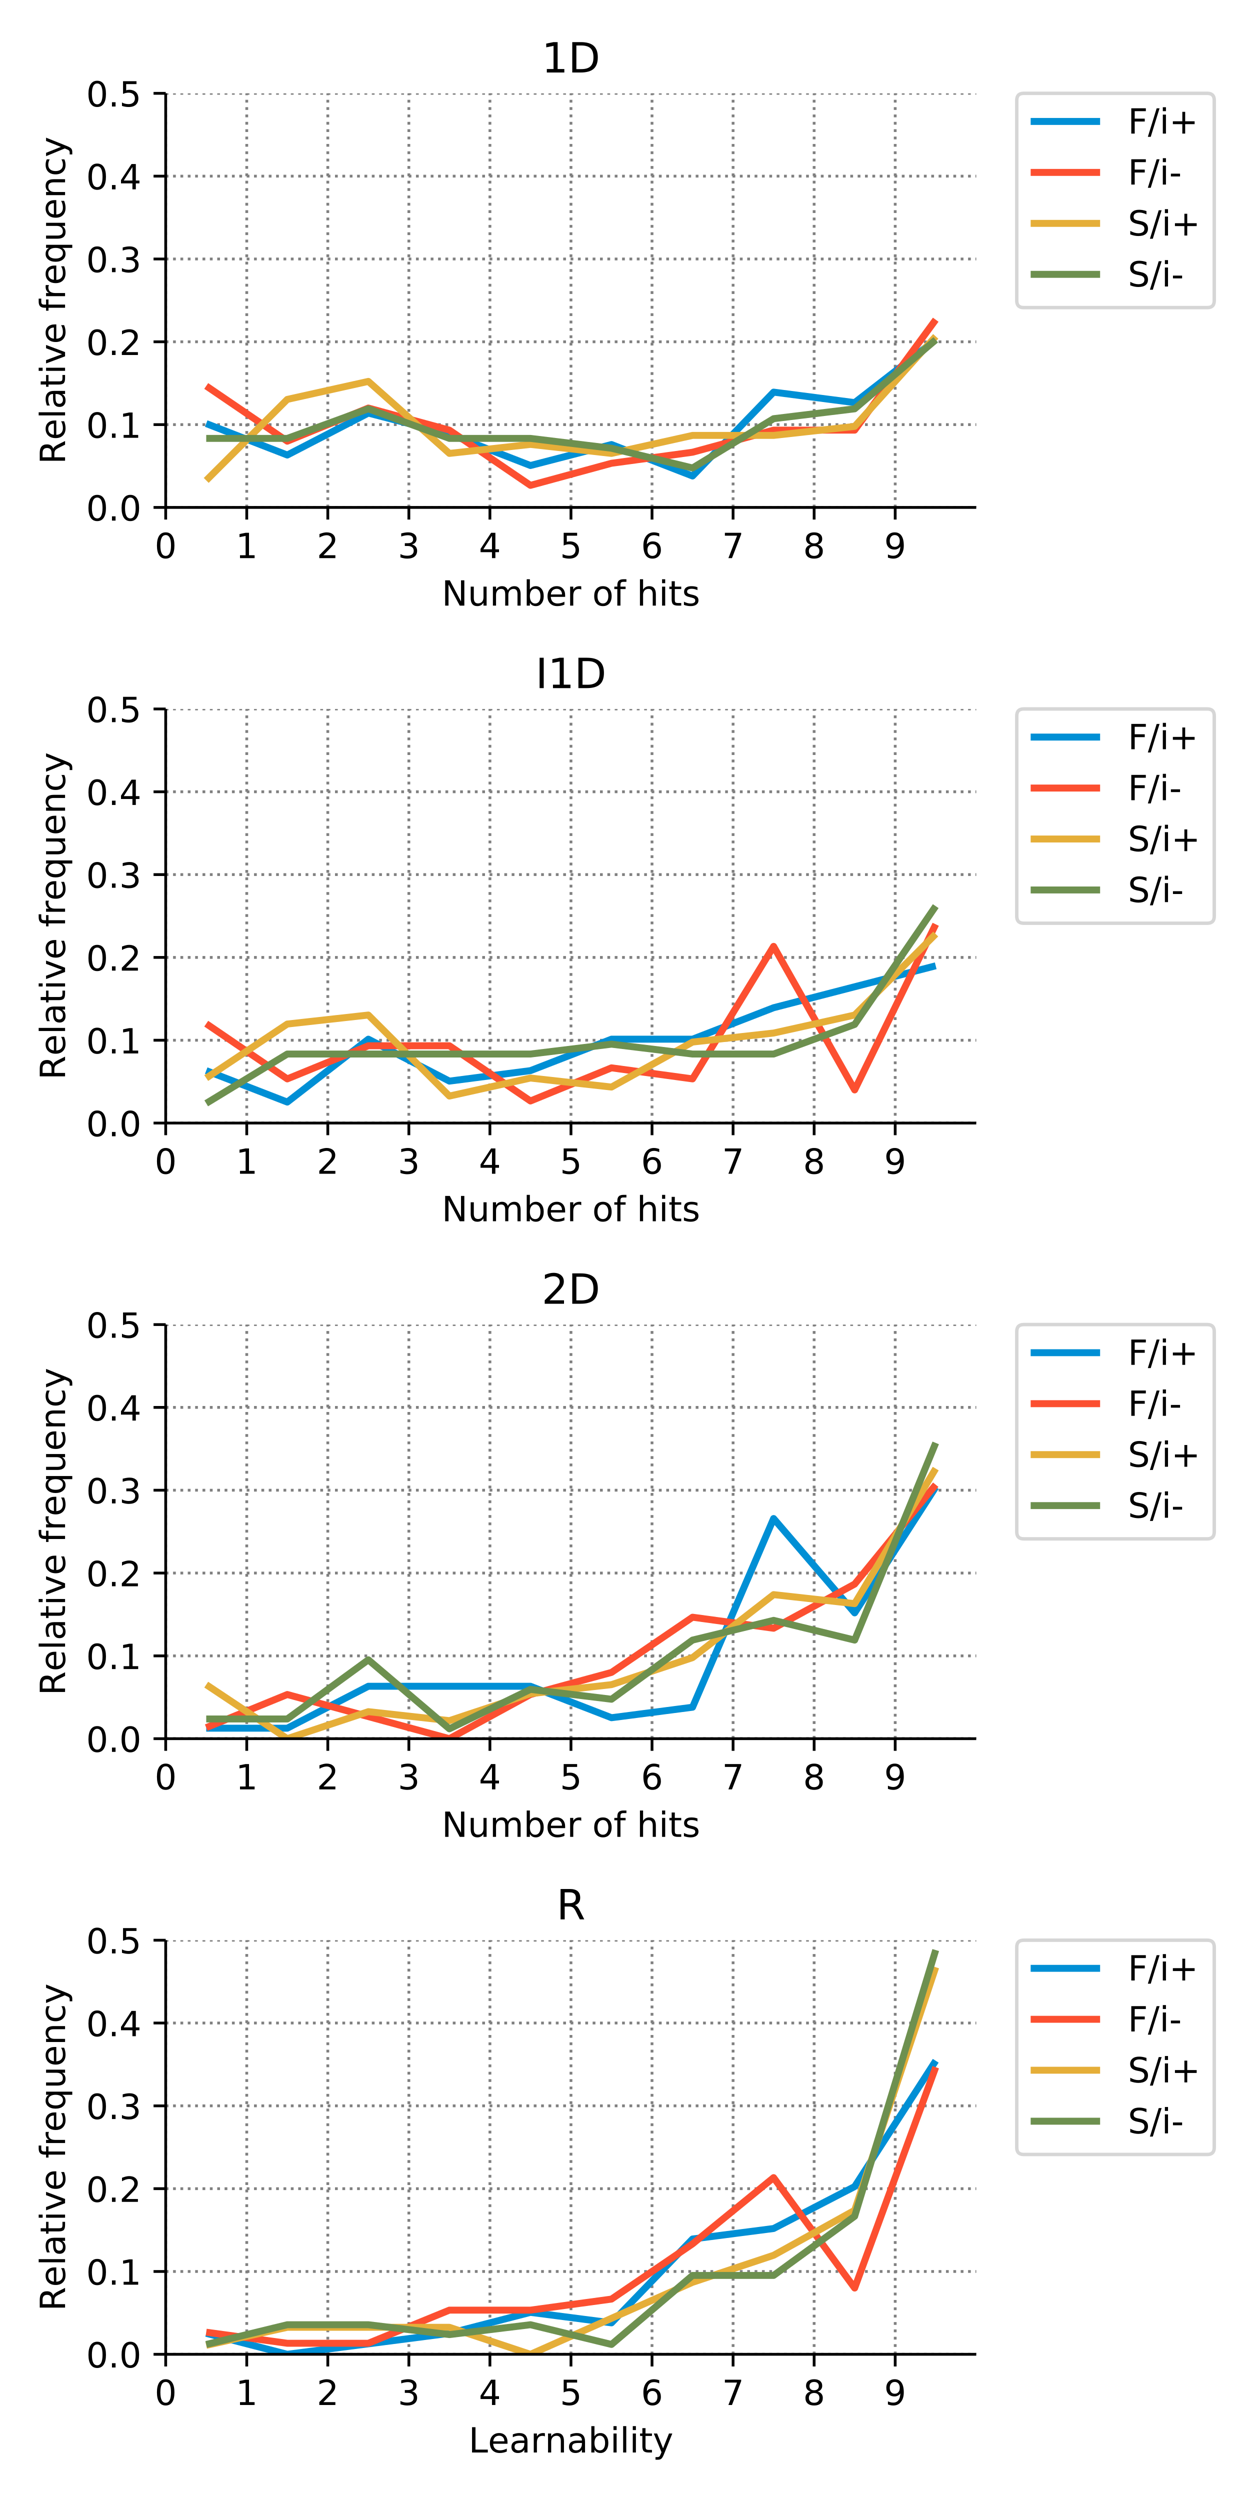 <?xml version="1.0" encoding="UTF-8"?>
<!DOCTYPE svg  PUBLIC '-//W3C//DTD SVG 1.1//EN'  'http://www.w3.org/Graphics/SVG/1.1/DTD/svg11.dtd'>
<!-- Created with matplotlib (http://matplotlib.org/) -->
<svg width="360pt" height="720pt" version="1.1" viewBox="0 0 360 720" xmlns="http://www.w3.org/2000/svg" xmlns:xlink="http://www.w3.org/1999/xlink">
 <defs>
  <style type="text/css">*{stroke-linecap:butt;stroke-linejoin:round;}</style>
 </defs>
 <g id="figure_1">
  <g id="patch_1">
   <path d="m0 720h360v-720h-360z" fill="#fff"/>
  </g>
  <g id="axes_1">
   <g id="patch_2">
    <path d="m47.72 146.14h233.44v-119.26h-233.44z" fill="#fff"/>
   </g>
   <g id="matplotlib.axis_1">
    <g id="xtick_1">
     <g id="line2d_1">
      <path d="m47.72 146.14v-119.26" clip-path="url(#pc9eed76715)" fill="none" stroke="#808080" stroke-dasharray="0.8,1.32" stroke-width=".8"/>
     </g>
     <g id="line2d_2">
      <defs>
       <path id="mdef1f47d0a" d="m0 0v3.5" stroke="#000" stroke-width=".8"/>
      </defs>
      <use x="47.72" y="146.14" stroke="#000000" stroke-width=".8" xlink:href="#mdef1f47d0a"/>
     </g>
     <g id="text_1"><!-- 0 -->
      <defs>
       <path id="DejaVuSans-30" d="m31.781 66.406q-7.609 0-11.453-7.5-3.828-7.484-3.828-22.531 0-14.984 3.828-22.484 3.844-7.5 11.453-7.5 7.672 0 11.5 7.5 3.844 7.5 3.844 22.484 0 15.047-3.844 22.531-3.828 7.5-11.5 7.5zm0 7.812q12.266 0 18.734-9.703 6.469-9.688 6.469-28.141 0-18.406-6.469-28.109-6.469-9.688-18.734-9.688-12.25 0-18.719 9.688-6.469 9.703-6.469 28.109 0 18.453 6.469 28.141 6.469 9.703 18.719 9.703z"/>
      </defs>
      <g transform="translate(44.539 160.74) scale(.1 -.1)">
       <use xlink:href="#DejaVuSans-30"/>
      </g>
     </g>
    </g>
    <g id="xtick_2">
     <g id="line2d_3">
      <path d="m71.064 146.14v-119.26" clip-path="url(#pc9eed76715)" fill="none" stroke="#808080" stroke-dasharray="0.8,1.32" stroke-width=".8"/>
     </g>
     <g id="line2d_4">
      <use x="71.064" y="146.14" stroke="#000000" stroke-width=".8" xlink:href="#mdef1f47d0a"/>
     </g>
     <g id="text_2"><!-- 1 -->
      <defs>
       <path id="DejaVuSans-31" d="m12.406 8.297h16.109v55.625l-17.531-3.516v8.984l17.438 3.516h9.859v-64.609h16.109v-8.297h-41.984z"/>
      </defs>
      <g transform="translate(67.883 160.74) scale(.1 -.1)">
       <use xlink:href="#DejaVuSans-31"/>
      </g>
     </g>
    </g>
    <g id="xtick_3">
     <g id="line2d_5">
      <path d="m94.408 146.14v-119.26" clip-path="url(#pc9eed76715)" fill="none" stroke="#808080" stroke-dasharray="0.8,1.32" stroke-width=".8"/>
     </g>
     <g id="line2d_6">
      <use x="94.408" y="146.14" stroke="#000000" stroke-width=".8" xlink:href="#mdef1f47d0a"/>
     </g>
     <g id="text_3"><!-- 2 -->
      <defs>
       <path id="DejaVuSans-32" d="m19.188 8.297h34.422v-8.297h-46.281v8.297q5.609 5.812 15.297 15.594 9.703 9.797 12.188 12.641 4.734 5.312 6.609 9 1.891 3.688 1.891 7.25 0 5.812-4.078 9.469-4.078 3.672-10.625 3.672-4.641 0-9.797-1.609-5.141-1.609-11-4.891v9.969q5.953 2.391 11.125 3.609 5.188 1.219 9.484 1.219 11.328 0 18.062-5.672 6.734-5.656 6.734-15.125 0-4.5-1.688-8.531-1.672-4.016-6.125-9.484-1.219-1.422-7.766-8.188-6.531-6.766-18.453-18.922z"/>
      </defs>
      <g transform="translate(91.227 160.74) scale(.1 -.1)">
       <use xlink:href="#DejaVuSans-32"/>
      </g>
     </g>
    </g>
    <g id="xtick_4">
     <g id="line2d_7">
      <path d="m117.75 146.14v-119.26" clip-path="url(#pc9eed76715)" fill="none" stroke="#808080" stroke-dasharray="0.8,1.32" stroke-width=".8"/>
     </g>
     <g id="line2d_8">
      <use x="117.752" y="146.14" stroke="#000000" stroke-width=".8" xlink:href="#mdef1f47d0a"/>
     </g>
     <g id="text_4"><!-- 3 -->
      <defs>
       <path id="DejaVuSans-33" d="m40.578 39.312q7.078-1.516 11.047-6.312 3.984-4.781 3.984-11.812 0-10.781-7.422-16.703-7.422-5.906-21.094-5.906-4.578 0-9.438 0.906t-10.031 2.719v9.516q4.094-2.391 8.969-3.609 4.891-1.219 10.219-1.219 9.266 0 14.125 3.656t4.859 10.641q0 6.453-4.516 10.078-4.516 3.641-12.562 3.641h-8.5v8.109h8.891q7.266 0 11.125 2.906t3.859 8.375q0 5.609-3.984 8.609-3.969 3.016-11.391 3.016-4.062 0-8.703-0.891-4.641-0.875-10.203-2.719v8.781q5.625 1.562 10.531 2.344t9.25 0.781q11.234 0 17.766-5.109 6.547-5.094 6.547-13.781 0-6.062-3.469-10.234t-9.859-5.781z"/>
      </defs>
      <g transform="translate(114.57 160.74) scale(.1 -.1)">
       <use xlink:href="#DejaVuSans-33"/>
      </g>
     </g>
    </g>
    <g id="xtick_5">
     <g id="line2d_9">
      <path d="m141.1 146.14v-119.26" clip-path="url(#pc9eed76715)" fill="none" stroke="#808080" stroke-dasharray="0.8,1.32" stroke-width=".8"/>
     </g>
     <g id="line2d_10">
      <use x="141.096" y="146.14" stroke="#000000" stroke-width=".8" xlink:href="#mdef1f47d0a"/>
     </g>
     <g id="text_5"><!-- 4 -->
      <defs>
       <path id="DejaVuSans-34" d="m37.797 64.312-24.906-38.922h24.906zm-2.594 8.594h12.406v-47.516h10.406v-8.203h-10.406v-17.188h-9.812v17.188h-32.906v9.516z"/>
      </defs>
      <g transform="translate(137.91 160.74) scale(.1 -.1)">
       <use xlink:href="#DejaVuSans-34"/>
      </g>
     </g>
    </g>
    <g id="xtick_6">
     <g id="line2d_11">
      <path d="m164.44 146.14v-119.26" clip-path="url(#pc9eed76715)" fill="none" stroke="#808080" stroke-dasharray="0.8,1.32" stroke-width=".8"/>
     </g>
     <g id="line2d_12">
      <use x="164.44" y="146.14" stroke="#000000" stroke-width=".8" xlink:href="#mdef1f47d0a"/>
     </g>
     <g id="text_6"><!-- 5 -->
      <defs>
       <path id="DejaVuSans-35" d="m10.797 72.906h38.719v-8.312h-29.688v-17.859q2.141 0.734 4.281 1.094 2.156 0.359 4.312 0.359 12.203 0 19.328-6.688 7.141-6.688 7.141-18.109 0-11.766-7.328-18.297-7.328-6.516-20.656-6.516-4.594 0-9.359 0.781-4.75 0.781-9.828 2.344v9.922q4.391-2.391 9.078-3.562t9.906-1.172q8.453 0 13.375 4.438 4.938 4.438 4.938 12.062 0 7.609-4.938 12.047-4.922 4.453-13.375 4.453-3.953 0-7.891-0.875-3.922-0.875-8.016-2.734z"/>
      </defs>
      <g transform="translate(161.26 160.74) scale(.1 -.1)">
       <use xlink:href="#DejaVuSans-35"/>
      </g>
     </g>
    </g>
    <g id="xtick_7">
     <g id="line2d_13">
      <path d="m187.78 146.14v-119.26" clip-path="url(#pc9eed76715)" fill="none" stroke="#808080" stroke-dasharray="0.8,1.32" stroke-width=".8"/>
     </g>
     <g id="line2d_14">
      <use x="187.784" y="146.14" stroke="#000000" stroke-width=".8" xlink:href="#mdef1f47d0a"/>
     </g>
     <g id="text_7"><!-- 6 -->
      <defs>
       <path id="DejaVuSans-36" d="m33.016 40.375q-6.641 0-10.531-4.547-3.875-4.531-3.875-12.438 0-7.859 3.875-12.438 3.891-4.562 10.531-4.562t10.516 4.562q3.875 4.578 3.875 12.438 0 7.906-3.875 12.438-3.875 4.547-10.516 4.547zm19.578 30.922v-8.984q-3.719 1.75-7.5 2.672-3.781 0.938-7.5 0.938-9.766 0-14.922-6.594-5.141-6.594-5.875-19.922 2.875 4.25 7.219 6.516 4.359 2.266 9.578 2.266 10.984 0 17.359-6.672 6.375-6.656 6.375-18.125 0-11.234-6.641-18.031-6.641-6.781-17.672-6.781-12.656 0-19.344 9.688-6.688 9.703-6.688 28.109 0 17.281 8.203 27.562t22.016 10.281q3.719 0 7.5-0.734t7.891-2.188z"/>
      </defs>
      <g transform="translate(184.6 160.74) scale(.1 -.1)">
       <use xlink:href="#DejaVuSans-36"/>
      </g>
     </g>
    </g>
    <g id="xtick_8">
     <g id="line2d_15">
      <path d="m211.13 146.14v-119.26" clip-path="url(#pc9eed76715)" fill="none" stroke="#808080" stroke-dasharray="0.8,1.32" stroke-width=".8"/>
     </g>
     <g id="line2d_16">
      <use x="211.128" y="146.14" stroke="#000000" stroke-width=".8" xlink:href="#mdef1f47d0a"/>
     </g>
     <g id="text_8"><!-- 7 -->
      <defs>
       <path id="DejaVuSans-37" d="m8.203 72.906h46.875v-4.203l-26.469-68.703h-10.297l24.906 64.594h-35.016z"/>
      </defs>
      <g transform="translate(207.95 160.74) scale(.1 -.1)">
       <use xlink:href="#DejaVuSans-37"/>
      </g>
     </g>
    </g>
    <g id="xtick_9">
     <g id="line2d_17">
      <path d="m234.47 146.14v-119.26" clip-path="url(#pc9eed76715)" fill="none" stroke="#808080" stroke-dasharray="0.8,1.32" stroke-width=".8"/>
     </g>
     <g id="line2d_18">
      <use x="234.472" y="146.14" stroke="#000000" stroke-width=".8" xlink:href="#mdef1f47d0a"/>
     </g>
     <g id="text_9"><!-- 8 -->
      <defs>
       <path id="DejaVuSans-38" d="m31.781 34.625q-7.031 0-11.062-3.766-4.016-3.766-4.016-10.344 0-6.594 4.016-10.359 4.031-3.766 11.062-3.766t11.078 3.781q4.062 3.797 4.062 10.344 0 6.578-4.031 10.344-4.016 3.766-11.109 3.766zm-9.859 4.188q-6.344 1.562-9.891 5.906-3.531 4.359-3.531 10.609 0 8.734 6.219 13.812 6.234 5.078 17.062 5.078 10.891 0 17.094-5.078t6.203-13.812q0-6.25-3.547-10.609-3.531-4.344-9.828-5.906 7.125-1.656 11.094-6.5 3.984-4.828 3.984-11.797 0-10.609-6.469-16.281-6.469-5.656-18.531-5.656-12.047 0-18.531 5.656-6.469 5.672-6.469 16.281 0 6.969 4 11.797 4.016 4.844 11.141 6.5zm-3.609 15.578q0-5.656 3.531-8.828 3.547-3.172 9.938-3.172 6.359 0 9.938 3.172 3.594 3.172 3.594 8.828 0 5.672-3.594 8.844-3.578 3.172-9.938 3.172-6.391 0-9.938-3.172-3.531-3.172-3.531-8.844z"/>
      </defs>
      <g transform="translate(231.29 160.74) scale(.1 -.1)">
       <use xlink:href="#DejaVuSans-38"/>
      </g>
     </g>
    </g>
    <g id="xtick_10">
     <g id="line2d_19">
      <path d="m257.82 146.14v-119.26" clip-path="url(#pc9eed76715)" fill="none" stroke="#808080" stroke-dasharray="0.8,1.32" stroke-width=".8"/>
     </g>
     <g id="line2d_20">
      <use x="257.816" y="146.14" stroke="#000000" stroke-width=".8" xlink:href="#mdef1f47d0a"/>
     </g>
     <g id="text_10"><!-- 9 -->
      <defs>
       <path id="DejaVuSans-39" d="m10.984 1.516v8.984q3.719-1.766 7.516-2.688 3.812-0.922 7.484-0.922 9.766 0 14.906 6.562 5.156 6.562 5.891 19.953-2.828-4.203-7.188-6.453-4.344-2.25-9.609-2.25-10.938 0-17.312 6.609-6.375 6.625-6.375 18.109 0 11.219 6.641 18 6.641 6.797 17.672 6.797 12.656 0 19.312-9.703 6.672-9.688 6.672-28.141 0-17.234-8.188-27.516-8.172-10.281-21.984-10.281-3.719 0-7.531 0.734-3.797 0.734-7.906 2.203zm19.625 30.906q6.641 0 10.516 4.531 3.891 4.547 3.891 12.469 0 7.859-3.891 12.422-3.875 4.562-10.516 4.562t-10.516-4.562-3.875-12.422q0-7.922 3.875-12.469 3.875-4.531 10.516-4.531z"/>
      </defs>
      <g transform="translate(254.63 160.74) scale(.1 -.1)">
       <use xlink:href="#DejaVuSans-39"/>
      </g>
     </g>
    </g>
    <g id="text_11"><!-- Number of hits -->
     <defs>
      <path id="DejaVuSans-4e" d="m9.812 72.906h13.281l32.328-60.984v60.984h9.562v-72.906h-13.281l-32.312 60.984v-60.984h-9.578z"/>
      <path id="DejaVuSans-75" d="m8.5 21.578v33.109h8.984v-32.766q0-7.766 3.016-11.656 3.031-3.875 9.094-3.875 7.266 0 11.484 4.641 4.234 4.641 4.234 12.656v31h8.984v-54.688h-8.984v8.406q-3.266-4.984-7.594-7.406-4.312-2.422-10.031-2.422-9.422 0-14.312 5.859-4.875 5.859-4.875 17.141zm22.609 34.422z"/>
      <path id="DejaVuSans-6d" d="m52 44.188q3.375 6.062 8.062 8.938t11.031 2.875q8.547 0 13.188-5.984 4.641-5.969 4.641-17v-33.016h-9.031v32.719q0 7.859-2.797 11.656-2.781 3.812-8.484 3.812-6.984 0-11.047-4.641-4.047-4.625-4.047-12.641v-30.906h-9.031v32.719q0 7.906-2.781 11.688t-8.594 3.781q-6.891 0-10.953-4.656-4.047-4.656-4.047-12.625v-30.906h-9.031v54.688h9.031v-8.5q3.078 5.031 7.375 7.422t10.203 2.391q5.969 0 10.141-3.031 4.172-3.016 6.172-8.781z"/>
      <path id="DejaVuSans-62" d="m48.688 27.297q0 9.906-4.078 15.547t-11.203 5.641q-7.141 0-11.219-5.641t-4.078-15.547 4.078-15.547 11.219-5.641q7.125 0 11.203 5.641t4.078 15.547zm-30.578 19.094q2.844 4.875 7.156 7.234 4.328 2.375 10.328 2.375 9.969 0 16.188-7.906 6.234-7.906 6.234-20.797t-6.234-20.812q-6.219-7.906-16.188-7.906-6 0-10.328 2.375-4.312 2.375-7.156 7.25v-8.203h-9.031v75.984h9.031z"/>
      <path id="DejaVuSans-65" d="m56.203 29.594v-4.391h-41.312q0.594-9.281 5.594-14.141t13.938-4.859q5.172 0 10.031 1.266t9.656 3.812v-8.5q-4.844-2.047-9.922-3.125t-10.297-1.078q-13.094 0-20.734 7.609-7.641 7.625-7.641 20.625 0 13.422 7.25 21.297 7.25 7.891 19.562 7.891 11.031 0 17.453-7.109 6.422-7.094 6.422-19.297zm-8.984 2.641q-0.094 7.359-4.125 11.75-4.031 4.406-10.672 4.406-7.516 0-12.031-4.25t-5.203-11.969z"/>
      <path id="DejaVuSans-72" d="m41.109 46.297q-1.516 0.875-3.297 1.281-1.781 0.422-3.922 0.422-7.625 0-11.703-4.953t-4.078-14.234v-28.812h-9.031v54.688h9.031v-8.5q2.844 4.984 7.375 7.391 4.547 2.422 11.047 2.422 0.922 0 2.047-0.125 1.125-0.109 2.484-0.359z"/>
      <path id="DejaVuSans-6f" d="m30.609 48.391q-7.219 0-11.422-5.641t-4.203-15.453 4.172-15.453q4.188-5.641 11.453-5.641 7.188 0 11.375 5.656 4.203 5.672 4.203 15.438 0 9.719-4.203 15.406-4.188 5.688-11.375 5.688zm0 7.609q11.719 0 18.406-7.625 6.703-7.609 6.703-21.078 0-13.422-6.703-21.078-6.688-7.641-18.406-7.641-11.766 0-18.438 7.641-6.656 7.656-6.656 21.078 0 13.469 6.656 21.078 6.672 7.625 18.438 7.625z"/>
      <path id="DejaVuSans-66" d="m37.109 75.984v-7.484h-8.594q-4.828 0-6.719-1.953-1.875-1.953-1.875-7.031v-4.828h14.797v-6.984h-14.797v-47.703h-9.031v47.703h-8.594v6.984h8.594v3.812q0 9.125 4.25 13.297 4.25 4.188 13.469 4.188z"/>
      <path id="DejaVuSans-68" d="m54.891 33.016v-33.016h-8.984v32.719q0 7.766-3.031 11.609-3.031 3.859-9.078 3.859-7.281 0-11.484-4.641-4.203-4.625-4.203-12.641v-30.906h-9.031v75.984h9.031v-29.797q3.234 4.938 7.594 7.375 4.375 2.438 10.094 2.438 9.422 0 14.25-5.828 4.844-5.828 4.844-17.156z"/>
      <path id="DejaVuSans-69" d="m9.422 54.688h8.984v-54.688h-8.984zm0 21.297h8.984v-11.391h-8.984z"/>
      <path id="DejaVuSans-74" d="m18.312 70.219v-15.531h18.5v-6.984h-18.5v-29.688q0-6.688 1.828-8.594t7.453-1.906h9.219v-7.516h-9.219q-10.406 0-14.359 3.875-3.953 3.891-3.953 14.141v29.688h-6.594v6.984h6.594v15.531z"/>
      <path id="DejaVuSans-73" d="m44.281 53.078v-8.5q-3.797 1.953-7.906 2.922-4.094 0.984-8.5 0.984-6.688 0-10.031-2.047t-3.344-6.156q0-3.125 2.391-4.906t9.625-3.391l3.078-0.688q9.562-2.047 13.594-5.781t4.031-10.422q0-7.625-6.031-12.078-6.031-4.438-16.578-4.438-4.391 0-9.156 0.859t-10.031 2.562v9.281q4.984-2.594 9.812-3.891 4.828-1.281 9.578-1.281 6.344 0 9.75 2.172 3.422 2.172 3.422 6.125 0 3.656-2.469 5.609-2.453 1.953-10.812 3.766l-3.125 0.734q-8.344 1.75-12.062 5.391-3.703 3.641-3.703 9.984 0 7.719 5.469 11.906 5.469 4.203 15.531 4.203 4.969 0 9.359-0.734 4.406-0.719 8.109-2.188z"/>
     </defs>
     <g transform="translate(127.23 174.42) scale(.1 -.1)">
      <use xlink:href="#DejaVuSans-4e"/>
      <use x="74.805" xlink:href="#DejaVuSans-75"/>
      <use x="138.184" xlink:href="#DejaVuSans-6d"/>
      <use x="235.596" xlink:href="#DejaVuSans-62"/>
      <use x="299.072" xlink:href="#DejaVuSans-65"/>
      <use x="360.596" xlink:href="#DejaVuSans-72"/>
      <use x="401.709" xlink:href="#DejaVuSans-20"/>
      <use x="433.496" xlink:href="#DejaVuSans-6f"/>
      <use x="494.678" xlink:href="#DejaVuSans-66"/>
      <use x="529.883" xlink:href="#DejaVuSans-20"/>
      <use x="561.67" xlink:href="#DejaVuSans-68"/>
      <use x="625.049" xlink:href="#DejaVuSans-69"/>
      <use x="652.832" xlink:href="#DejaVuSans-74"/>
      <use x="692.041" xlink:href="#DejaVuSans-73"/>
     </g>
    </g>
   </g>
   <g id="matplotlib.axis_2">
    <g id="ytick_1">
     <g id="line2d_21">
      <path d="m47.72 146.14h233.44" clip-path="url(#pc9eed76715)" fill="none" stroke="#808080" stroke-dasharray="0.8,1.32" stroke-width=".8"/>
     </g>
     <g id="line2d_22">
      <defs>
       <path id="m3cb23862b5" d="m0 0h-3.5" stroke="#000" stroke-width=".8"/>
      </defs>
      <use x="47.72" y="146.14" stroke="#000000" stroke-width=".8" xlink:href="#m3cb23862b5"/>
     </g>
     <g id="text_12"><!-- 0.0 -->
      <defs>
       <path id="DejaVuSans-2e" d="m10.688 12.406h10.312v-12.406h-10.312z"/>
      </defs>
      <g transform="translate(24.817 149.94) scale(.1 -.1)">
       <use xlink:href="#DejaVuSans-30"/>
       <use x="63.623" xlink:href="#DejaVuSans-2e"/>
       <use x="95.41" xlink:href="#DejaVuSans-30"/>
      </g>
     </g>
    </g>
    <g id="ytick_2">
     <g id="line2d_23">
      <path d="m47.72 122.29h233.44" clip-path="url(#pc9eed76715)" fill="none" stroke="#808080" stroke-dasharray="0.8,1.32" stroke-width=".8"/>
     </g>
     <g id="line2d_24">
      <use x="47.72" y="122.288" stroke="#000000" stroke-width=".8" xlink:href="#m3cb23862b5"/>
     </g>
     <g id="text_13"><!-- 0.1 -->
      <g transform="translate(24.817 126.09) scale(.1 -.1)">
       <use xlink:href="#DejaVuSans-30"/>
       <use x="63.623" xlink:href="#DejaVuSans-2e"/>
       <use x="95.41" xlink:href="#DejaVuSans-31"/>
      </g>
     </g>
    </g>
    <g id="ytick_3">
     <g id="line2d_25">
      <path d="m47.72 98.436h233.44" clip-path="url(#pc9eed76715)" fill="none" stroke="#808080" stroke-dasharray="0.8,1.32" stroke-width=".8"/>
     </g>
     <g id="line2d_26">
      <use x="47.72" y="98.436" stroke="#000000" stroke-width=".8" xlink:href="#m3cb23862b5"/>
     </g>
     <g id="text_14"><!-- 0.2 -->
      <g transform="translate(24.817 102.24) scale(.1 -.1)">
       <use xlink:href="#DejaVuSans-30"/>
       <use x="63.623" xlink:href="#DejaVuSans-2e"/>
       <use x="95.41" xlink:href="#DejaVuSans-32"/>
      </g>
     </g>
    </g>
    <g id="ytick_4">
     <g id="line2d_27">
      <path d="m47.72 74.584h233.44" clip-path="url(#pc9eed76715)" fill="none" stroke="#808080" stroke-dasharray="0.8,1.32" stroke-width=".8"/>
     </g>
     <g id="line2d_28">
      <use x="47.72" y="74.584" stroke="#000000" stroke-width=".8" xlink:href="#m3cb23862b5"/>
     </g>
     <g id="text_15"><!-- 0.3 -->
      <g transform="translate(24.817 78.383) scale(.1 -.1)">
       <use xlink:href="#DejaVuSans-30"/>
       <use x="63.623" xlink:href="#DejaVuSans-2e"/>
       <use x="95.41" xlink:href="#DejaVuSans-33"/>
      </g>
     </g>
    </g>
    <g id="ytick_5">
     <g id="line2d_29">
      <path d="m47.72 50.732h233.44" clip-path="url(#pc9eed76715)" fill="none" stroke="#808080" stroke-dasharray="0.8,1.32" stroke-width=".8"/>
     </g>
     <g id="line2d_30">
      <use x="47.72" y="50.732" stroke="#000000" stroke-width=".8" xlink:href="#m3cb23862b5"/>
     </g>
     <g id="text_16"><!-- 0.4 -->
      <g transform="translate(24.817 54.531) scale(.1 -.1)">
       <use xlink:href="#DejaVuSans-30"/>
       <use x="63.623" xlink:href="#DejaVuSans-2e"/>
       <use x="95.41" xlink:href="#DejaVuSans-34"/>
      </g>
     </g>
    </g>
    <g id="ytick_6">
     <g id="line2d_31">
      <path d="m47.72 26.88h233.44" clip-path="url(#pc9eed76715)" fill="none" stroke="#808080" stroke-dasharray="0.8,1.32" stroke-width=".8"/>
     </g>
     <g id="line2d_32">
      <use x="47.72" y="26.88" stroke="#000000" stroke-width=".8" xlink:href="#m3cb23862b5"/>
     </g>
     <g id="text_17"><!-- 0.5 -->
      <g transform="translate(24.817 30.679) scale(.1 -.1)">
       <use xlink:href="#DejaVuSans-30"/>
       <use x="63.623" xlink:href="#DejaVuSans-2e"/>
       <use x="95.41" xlink:href="#DejaVuSans-35"/>
      </g>
     </g>
    </g>
    <g id="text_18"><!-- Relative frequency -->
     <defs>
      <path id="DejaVuSans-52" d="m44.391 34.188q3.172-1.078 6.172-4.594t6.031-9.672l10.016-19.922h-10.609l-9.312 18.703q-3.625 7.328-7.016 9.719t-9.25 2.391h-10.75v-30.812h-9.859v72.906h22.266q12.5 0 18.656-5.234 6.156-5.219 6.156-15.766 0-6.891-3.203-11.438-3.203-4.531-9.297-6.281zm-24.719 30.609v-25.875h12.406q7.125 0 10.766 3.297t3.641 9.688-3.641 9.641-10.766 3.25z"/>
      <path id="DejaVuSans-6c" d="m9.422 75.984h8.984v-75.984h-8.984z"/>
      <path id="DejaVuSans-61" d="m34.281 27.484q-10.891 0-15.094-2.484t-4.203-8.5q0-4.781 3.156-7.594 3.156-2.797 8.562-2.797 7.484 0 12 5.297t4.516 14.078v2zm17.922 3.719v-31.203h-8.984v8.297q-3.078-4.969-7.672-7.344t-11.234-2.375q-8.391 0-13.359 4.719-4.953 4.719-4.953 12.625 0 9.219 6.172 13.906 6.188 4.688 18.438 4.688h12.609v0.891q0 6.203-4.078 9.594t-11.453 3.391q-4.688 0-9.141-1.125-4.438-1.125-8.531-3.375v8.312q4.922 1.906 9.562 2.844 4.641 0.953 9.031 0.953 11.875 0 17.734-6.156 5.859-6.141 5.859-18.641z"/>
      <path id="DejaVuSans-76" d="m2.984 54.688h9.516l17.094-45.891 17.094 45.891h9.516l-20.516-54.688h-12.203z"/>
      <path id="DejaVuSans-71" d="m14.797 27.297q0-9.906 4.078-15.547t11.203-5.641 11.219 5.641q4.109 5.641 4.109 15.547t-4.109 15.547q-4.094 5.641-11.219 5.641t-11.203-5.641-4.078-15.547zm30.609-19.094q-2.828-4.875-7.156-7.25-4.312-2.375-10.375-2.375-9.906 0-16.141 7.906-6.219 7.922-6.219 20.812t6.219 20.797q6.234 7.906 16.141 7.906 6.062 0 10.375-2.375 4.328-2.359 7.156-7.234v8.297h8.984v-75.484h-8.984z"/>
      <path id="DejaVuSans-6e" d="m54.891 33.016v-33.016h-8.984v32.719q0 7.766-3.031 11.609-3.031 3.859-9.078 3.859-7.281 0-11.484-4.641-4.203-4.625-4.203-12.641v-30.906h-9.031v54.688h9.031v-8.5q3.234 4.938 7.594 7.375 4.375 2.438 10.094 2.438 9.422 0 14.25-5.828 4.844-5.828 4.844-17.156z"/>
      <path id="DejaVuSans-63" d="m48.781 52.594v-8.406q-3.812 2.109-7.641 3.156t-7.734 1.047q-8.75 0-13.594-5.547-4.828-5.531-4.828-15.547t4.828-15.562q4.844-5.531 13.594-5.531 3.906 0 7.734 1.047t7.641 3.156v-8.312q-3.766-1.75-7.797-2.625-4.016-0.891-8.562-0.891-12.359 0-19.641 7.766-7.266 7.766-7.266 20.953 0 13.375 7.344 21.031 7.359 7.672 20.156 7.672 4.141 0 8.094-0.859 3.953-0.844 7.672-2.547z"/>
      <path id="DejaVuSans-79" d="m32.172-5.078q-3.797-9.766-7.422-12.734-3.609-2.984-9.656-2.984h-7.188v7.516h5.281q3.703 0 5.75 1.766 2.062 1.75 4.547 8.297l1.609 4.094-22.109 53.812h9.516l17.094-42.766 17.094 42.766h9.516z"/>
     </defs>
     <g transform="translate(18.737 133.67) rotate(-90) scale(.1 -.1)">
      <use xlink:href="#DejaVuSans-52"/>
      <use x="69.42" xlink:href="#DejaVuSans-65"/>
      <use x="130.943" xlink:href="#DejaVuSans-6c"/>
      <use x="158.727" xlink:href="#DejaVuSans-61"/>
      <use x="220.006" xlink:href="#DejaVuSans-74"/>
      <use x="259.215" xlink:href="#DejaVuSans-69"/>
      <use x="286.998" xlink:href="#DejaVuSans-76"/>
      <use x="346.178" xlink:href="#DejaVuSans-65"/>
      <use x="407.701" xlink:href="#DejaVuSans-20"/>
      <use x="439.488" xlink:href="#DejaVuSans-66"/>
      <use x="474.693" xlink:href="#DejaVuSans-72"/>
      <use x="515.775" xlink:href="#DejaVuSans-65"/>
      <use x="577.299" xlink:href="#DejaVuSans-71"/>
      <use x="640.775" xlink:href="#DejaVuSans-75"/>
      <use x="704.154" xlink:href="#DejaVuSans-65"/>
      <use x="765.678" xlink:href="#DejaVuSans-6e"/>
      <use x="829.057" xlink:href="#DejaVuSans-63"/>
      <use x="884.037" xlink:href="#DejaVuSans-79"/>
     </g>
    </g>
   </g>
   <g id="line2d_33">
    <path d="m59.392 121.99 23.344 9.058 23.344-12.077 23.344 6.038 23.344 9.058 23.344-6.038 23.344 9.058 23.344-24.154 23.344 3.019 23.344-18.115" clip-path="url(#pc9eed76715)" fill="none" stroke="#008fd5" stroke-linecap="square" stroke-width="2"/>
   </g>
   <g id="line2d_34">
    <path d="m59.392 111.16 23.344 15.901 23.344-9.541 23.344 6.361 23.344 15.901 23.344-6.361 23.344-3.18 23.344-6.361h23.344l23.344-31.803" clip-path="url(#pc9eed76715)" fill="none" stroke="#fc4f30" stroke-linecap="square" stroke-width="2"/>
   </g>
   <g id="line2d_35">
    <path d="m59.392 138.36 23.344-23.333 23.344-5.185 23.344 20.741 23.344-2.593 23.344 2.593 23.344-5.185h23.344l23.344-2.593 23.344-25.926" clip-path="url(#pc9eed76715)" fill="none" stroke="#e5ae38" stroke-linecap="square" stroke-width="2"/>
   </g>
   <g id="line2d_36">
    <path d="m59.392 126.26h23.344l23.344-8.519 23.344 8.519h23.344l23.344 2.84 23.344 5.679 23.344-14.198 23.344-2.84 23.344-19.877" clip-path="url(#pc9eed76715)" fill="none" stroke="#6d904f" stroke-linecap="square" stroke-width="2"/>
   </g>
   <g id="patch_3">
    <path d="m47.72 146.14v-119.26" fill="none" stroke="#000" stroke-linecap="square" stroke-width=".8"/>
   </g>
   <g id="patch_4">
    <path d="m47.72 146.14h233.44" fill="none" stroke="#000" stroke-linecap="square" stroke-width=".8"/>
   </g>
   <g id="text_19"><!-- 1D -->
    <defs>
     <path id="DejaVuSans-44" d="m19.672 64.797v-56.688h11.922q15.094 0 22.094 6.828 7 6.844 7 21.594 0 14.641-7 21.453t-22.094 6.812zm-9.859 8.109h20.266q21.188 0 31.094-8.812 9.922-8.812 9.922-27.562 0-18.859-9.969-27.703-9.953-8.828-31.047-8.828h-20.266z"/>
    </defs>
    <g transform="translate(156 20.88) scale(.12 -.12)">
     <use xlink:href="#DejaVuSans-31"/>
     <use x="63.623" xlink:href="#DejaVuSans-44"/>
    </g>
   </g>
   <g id="legend_1">
    <g id="patch_5">
     <path d="m294.83 88.592h52.875q2 0 2-2v-57.712q0-2-2-2h-52.875q-2 0-2 2v57.712q0 2 2 2z" fill="#fff" opacity=".8" stroke="#ccc"/>
    </g>
    <g id="line2d_37">
     <path d="m296.83 34.978h20" fill="none" stroke="#008fd5" stroke-linecap="square" stroke-width="2"/>
    </g>
    <g id="text_20"><!-- F/i+ -->
     <defs>
      <path id="DejaVuSans-46" d="m9.812 72.906h41.891v-8.312h-32.031v-21.484h28.906v-8.297h-28.906v-34.812h-9.859z"/>
      <path id="DejaVuSans-2f" d="m25.391 72.906h8.297l-25.391-82.188h-8.297z"/>
      <path id="DejaVuSans-2b" d="m46 62.703v-27.203h27.188v-8.297h-27.188v-27.203h-8.203v27.203h-27.203v8.297h27.203v27.203z"/>
     </defs>
     <g transform="translate(324.83 38.478) scale(.1 -.1)">
      <use xlink:href="#DejaVuSans-46"/>
      <use x="57.52" xlink:href="#DejaVuSans-2f"/>
      <use x="91.211" xlink:href="#DejaVuSans-69"/>
      <use x="118.994" xlink:href="#DejaVuSans-2b"/>
     </g>
    </g>
    <g id="line2d_39">
     <path d="m296.83 49.657h20" fill="none" stroke="#fc4f30" stroke-linecap="square" stroke-width="2"/>
    </g>
    <g id="text_21"><!-- F/i- -->
     <defs>
      <path id="DejaVuSans-2d" d="m4.891 31.391h26.312v-8h-26.312z"/>
     </defs>
     <g transform="translate(324.83 53.157) scale(.1 -.1)">
      <use xlink:href="#DejaVuSans-46"/>
      <use x="57.52" xlink:href="#DejaVuSans-2f"/>
      <use x="91.211" xlink:href="#DejaVuSans-69"/>
      <use x="118.994" xlink:href="#DejaVuSans-2d"/>
     </g>
    </g>
    <g id="line2d_41">
     <path d="m296.83 64.335h20" fill="none" stroke="#e5ae38" stroke-linecap="square" stroke-width="2"/>
    </g>
    <g id="text_22"><!-- S/i+ -->
     <defs>
      <path id="DejaVuSans-53" d="m53.516 70.516v-9.625q-5.609 2.688-10.594 4-4.984 1.328-9.625 1.328-8.047 0-12.422-3.125t-4.375-8.891q0-4.844 2.906-7.312 2.906-2.453 11.016-3.969l5.953-1.219q11.031-2.109 16.281-7.406t5.25-14.172q0-10.609-7.109-16.078-7.094-5.469-20.812-5.469-5.172 0-11.016 1.172-5.828 1.172-12.078 3.469v10.156q6-3.359 11.766-5.078 5.766-1.703 11.328-1.703 8.438 0 13.031 3.312 4.594 3.328 4.594 9.484 0 5.359-3.297 8.391t-10.812 4.547l-6.016 1.172q-11.031 2.188-15.969 6.875-4.922 4.688-4.922 13.047 0 9.672 6.812 15.234t18.766 5.562q5.141 0 10.453-0.938 5.328-0.922 10.891-2.766z"/>
     </defs>
     <g transform="translate(324.83 67.835) scale(.1 -.1)">
      <use xlink:href="#DejaVuSans-53"/>
      <use x="63.477" xlink:href="#DejaVuSans-2f"/>
      <use x="97.168" xlink:href="#DejaVuSans-69"/>
      <use x="124.951" xlink:href="#DejaVuSans-2b"/>
     </g>
    </g>
    <g id="line2d_43">
     <path d="m296.83 79.013h20" fill="none" stroke="#6d904f" stroke-linecap="square" stroke-width="2"/>
    </g>
    <g id="text_23"><!-- S/i- -->
     <g transform="translate(324.83 82.513) scale(.1 -.1)">
      <use xlink:href="#DejaVuSans-53"/>
      <use x="63.477" xlink:href="#DejaVuSans-2f"/>
      <use x="97.168" xlink:href="#DejaVuSans-69"/>
      <use x="124.951" xlink:href="#DejaVuSans-2d"/>
     </g>
    </g>
   </g>
  </g>
  <g id="axes_2">
   <g id="patch_6">
    <path d="m47.72 323.44h233.44v-119.26h-233.44z" fill="#fff"/>
   </g>
   <g id="matplotlib.axis_3">
    <g id="xtick_11">
     <g id="line2d_45">
      <path d="m47.72 323.44v-119.26" clip-path="url(#peefe6e0ec1)" fill="none" stroke="#808080" stroke-dasharray="0.8,1.32" stroke-width=".8"/>
     </g>
     <g id="line2d_46">
      <use x="47.72" y="323.44" stroke="#000000" stroke-width=".8" xlink:href="#mdef1f47d0a"/>
     </g>
     <g id="text_24"><!-- 0 -->
      <g transform="translate(44.539 338.04) scale(.1 -.1)">
       <use xlink:href="#DejaVuSans-30"/>
      </g>
     </g>
    </g>
    <g id="xtick_12">
     <g id="line2d_47">
      <path d="m71.064 323.44v-119.26" clip-path="url(#peefe6e0ec1)" fill="none" stroke="#808080" stroke-dasharray="0.8,1.32" stroke-width=".8"/>
     </g>
     <g id="line2d_48">
      <use x="71.064" y="323.44" stroke="#000000" stroke-width=".8" xlink:href="#mdef1f47d0a"/>
     </g>
     <g id="text_25"><!-- 1 -->
      <g transform="translate(67.883 338.04) scale(.1 -.1)">
       <use xlink:href="#DejaVuSans-31"/>
      </g>
     </g>
    </g>
    <g id="xtick_13">
     <g id="line2d_49">
      <path d="m94.408 323.44v-119.26" clip-path="url(#peefe6e0ec1)" fill="none" stroke="#808080" stroke-dasharray="0.8,1.32" stroke-width=".8"/>
     </g>
     <g id="line2d_50">
      <use x="94.408" y="323.44" stroke="#000000" stroke-width=".8" xlink:href="#mdef1f47d0a"/>
     </g>
     <g id="text_26"><!-- 2 -->
      <g transform="translate(91.227 338.04) scale(.1 -.1)">
       <use xlink:href="#DejaVuSans-32"/>
      </g>
     </g>
    </g>
    <g id="xtick_14">
     <g id="line2d_51">
      <path d="m117.75 323.44v-119.26" clip-path="url(#peefe6e0ec1)" fill="none" stroke="#808080" stroke-dasharray="0.8,1.32" stroke-width=".8"/>
     </g>
     <g id="line2d_52">
      <use x="117.752" y="323.44" stroke="#000000" stroke-width=".8" xlink:href="#mdef1f47d0a"/>
     </g>
     <g id="text_27"><!-- 3 -->
      <g transform="translate(114.57 338.04) scale(.1 -.1)">
       <use xlink:href="#DejaVuSans-33"/>
      </g>
     </g>
    </g>
    <g id="xtick_15">
     <g id="line2d_53">
      <path d="m141.1 323.44v-119.26" clip-path="url(#peefe6e0ec1)" fill="none" stroke="#808080" stroke-dasharray="0.8,1.32" stroke-width=".8"/>
     </g>
     <g id="line2d_54">
      <use x="141.096" y="323.44" stroke="#000000" stroke-width=".8" xlink:href="#mdef1f47d0a"/>
     </g>
     <g id="text_28"><!-- 4 -->
      <g transform="translate(137.91 338.04) scale(.1 -.1)">
       <use xlink:href="#DejaVuSans-34"/>
      </g>
     </g>
    </g>
    <g id="xtick_16">
     <g id="line2d_55">
      <path d="m164.44 323.44v-119.26" clip-path="url(#peefe6e0ec1)" fill="none" stroke="#808080" stroke-dasharray="0.8,1.32" stroke-width=".8"/>
     </g>
     <g id="line2d_56">
      <use x="164.44" y="323.44" stroke="#000000" stroke-width=".8" xlink:href="#mdef1f47d0a"/>
     </g>
     <g id="text_29"><!-- 5 -->
      <g transform="translate(161.26 338.04) scale(.1 -.1)">
       <use xlink:href="#DejaVuSans-35"/>
      </g>
     </g>
    </g>
    <g id="xtick_17">
     <g id="line2d_57">
      <path d="m187.78 323.44v-119.26" clip-path="url(#peefe6e0ec1)" fill="none" stroke="#808080" stroke-dasharray="0.8,1.32" stroke-width=".8"/>
     </g>
     <g id="line2d_58">
      <use x="187.784" y="323.44" stroke="#000000" stroke-width=".8" xlink:href="#mdef1f47d0a"/>
     </g>
     <g id="text_30"><!-- 6 -->
      <g transform="translate(184.6 338.04) scale(.1 -.1)">
       <use xlink:href="#DejaVuSans-36"/>
      </g>
     </g>
    </g>
    <g id="xtick_18">
     <g id="line2d_59">
      <path d="m211.13 323.44v-119.26" clip-path="url(#peefe6e0ec1)" fill="none" stroke="#808080" stroke-dasharray="0.8,1.32" stroke-width=".8"/>
     </g>
     <g id="line2d_60">
      <use x="211.128" y="323.44" stroke="#000000" stroke-width=".8" xlink:href="#mdef1f47d0a"/>
     </g>
     <g id="text_31"><!-- 7 -->
      <g transform="translate(207.95 338.04) scale(.1 -.1)">
       <use xlink:href="#DejaVuSans-37"/>
      </g>
     </g>
    </g>
    <g id="xtick_19">
     <g id="line2d_61">
      <path d="m234.47 323.44v-119.26" clip-path="url(#peefe6e0ec1)" fill="none" stroke="#808080" stroke-dasharray="0.8,1.32" stroke-width=".8"/>
     </g>
     <g id="line2d_62">
      <use x="234.472" y="323.44" stroke="#000000" stroke-width=".8" xlink:href="#mdef1f47d0a"/>
     </g>
     <g id="text_32"><!-- 8 -->
      <g transform="translate(231.29 338.04) scale(.1 -.1)">
       <use xlink:href="#DejaVuSans-38"/>
      </g>
     </g>
    </g>
    <g id="xtick_20">
     <g id="line2d_63">
      <path d="m257.82 323.44v-119.26" clip-path="url(#peefe6e0ec1)" fill="none" stroke="#808080" stroke-dasharray="0.8,1.32" stroke-width=".8"/>
     </g>
     <g id="line2d_64">
      <use x="257.816" y="323.44" stroke="#000000" stroke-width=".8" xlink:href="#mdef1f47d0a"/>
     </g>
     <g id="text_33"><!-- 9 -->
      <g transform="translate(254.63 338.04) scale(.1 -.1)">
       <use xlink:href="#DejaVuSans-39"/>
      </g>
     </g>
    </g>
    <g id="text_34"><!-- Number of hits -->
     <g transform="translate(127.23 351.72) scale(.1 -.1)">
      <use xlink:href="#DejaVuSans-4e"/>
      <use x="74.805" xlink:href="#DejaVuSans-75"/>
      <use x="138.184" xlink:href="#DejaVuSans-6d"/>
      <use x="235.596" xlink:href="#DejaVuSans-62"/>
      <use x="299.072" xlink:href="#DejaVuSans-65"/>
      <use x="360.596" xlink:href="#DejaVuSans-72"/>
      <use x="401.709" xlink:href="#DejaVuSans-20"/>
      <use x="433.496" xlink:href="#DejaVuSans-6f"/>
      <use x="494.678" xlink:href="#DejaVuSans-66"/>
      <use x="529.883" xlink:href="#DejaVuSans-20"/>
      <use x="561.67" xlink:href="#DejaVuSans-68"/>
      <use x="625.049" xlink:href="#DejaVuSans-69"/>
      <use x="652.832" xlink:href="#DejaVuSans-74"/>
      <use x="692.041" xlink:href="#DejaVuSans-73"/>
     </g>
    </g>
   </g>
   <g id="matplotlib.axis_4">
    <g id="ytick_7">
     <g id="line2d_65">
      <path d="m47.72 323.44h233.44" clip-path="url(#peefe6e0ec1)" fill="none" stroke="#808080" stroke-dasharray="0.8,1.32" stroke-width=".8"/>
     </g>
     <g id="line2d_66">
      <use x="47.72" y="323.44" stroke="#000000" stroke-width=".8" xlink:href="#m3cb23862b5"/>
     </g>
     <g id="text_35"><!-- 0.0 -->
      <g transform="translate(24.817 327.24) scale(.1 -.1)">
       <use xlink:href="#DejaVuSans-30"/>
       <use x="63.623" xlink:href="#DejaVuSans-2e"/>
       <use x="95.41" xlink:href="#DejaVuSans-30"/>
      </g>
     </g>
    </g>
    <g id="ytick_8">
     <g id="line2d_67">
      <path d="m47.72 299.59h233.44" clip-path="url(#peefe6e0ec1)" fill="none" stroke="#808080" stroke-dasharray="0.8,1.32" stroke-width=".8"/>
     </g>
     <g id="line2d_68">
      <use x="47.72" y="299.588" stroke="#000000" stroke-width=".8" xlink:href="#m3cb23862b5"/>
     </g>
     <g id="text_36"><!-- 0.1 -->
      <g transform="translate(24.817 303.39) scale(.1 -.1)">
       <use xlink:href="#DejaVuSans-30"/>
       <use x="63.623" xlink:href="#DejaVuSans-2e"/>
       <use x="95.41" xlink:href="#DejaVuSans-31"/>
      </g>
     </g>
    </g>
    <g id="ytick_9">
     <g id="line2d_69">
      <path d="m47.72 275.74h233.44" clip-path="url(#peefe6e0ec1)" fill="none" stroke="#808080" stroke-dasharray="0.8,1.32" stroke-width=".8"/>
     </g>
     <g id="line2d_70">
      <use x="47.72" y="275.736" stroke="#000000" stroke-width=".8" xlink:href="#m3cb23862b5"/>
     </g>
     <g id="text_37"><!-- 0.2 -->
      <g transform="translate(24.817 279.54) scale(.1 -.1)">
       <use xlink:href="#DejaVuSans-30"/>
       <use x="63.623" xlink:href="#DejaVuSans-2e"/>
       <use x="95.41" xlink:href="#DejaVuSans-32"/>
      </g>
     </g>
    </g>
    <g id="ytick_10">
     <g id="line2d_71">
      <path d="m47.72 251.88h233.44" clip-path="url(#peefe6e0ec1)" fill="none" stroke="#808080" stroke-dasharray="0.8,1.32" stroke-width=".8"/>
     </g>
     <g id="line2d_72">
      <use x="47.72" y="251.884" stroke="#000000" stroke-width=".8" xlink:href="#m3cb23862b5"/>
     </g>
     <g id="text_38"><!-- 0.3 -->
      <g transform="translate(24.817 255.68) scale(.1 -.1)">
       <use xlink:href="#DejaVuSans-30"/>
       <use x="63.623" xlink:href="#DejaVuSans-2e"/>
       <use x="95.41" xlink:href="#DejaVuSans-33"/>
      </g>
     </g>
    </g>
    <g id="ytick_11">
     <g id="line2d_73">
      <path d="m47.72 228.03h233.44" clip-path="url(#peefe6e0ec1)" fill="none" stroke="#808080" stroke-dasharray="0.8,1.32" stroke-width=".8"/>
     </g>
     <g id="line2d_74">
      <use x="47.72" y="228.032" stroke="#000000" stroke-width=".8" xlink:href="#m3cb23862b5"/>
     </g>
     <g id="text_39"><!-- 0.4 -->
      <g transform="translate(24.817 231.83) scale(.1 -.1)">
       <use xlink:href="#DejaVuSans-30"/>
       <use x="63.623" xlink:href="#DejaVuSans-2e"/>
       <use x="95.41" xlink:href="#DejaVuSans-34"/>
      </g>
     </g>
    </g>
    <g id="ytick_12">
     <g id="line2d_75">
      <path d="m47.72 204.18h233.44" clip-path="url(#peefe6e0ec1)" fill="none" stroke="#808080" stroke-dasharray="0.8,1.32" stroke-width=".8"/>
     </g>
     <g id="line2d_76">
      <use x="47.72" y="204.18" stroke="#000000" stroke-width=".8" xlink:href="#m3cb23862b5"/>
     </g>
     <g id="text_40"><!-- 0.5 -->
      <g transform="translate(24.817 207.98) scale(.1 -.1)">
       <use xlink:href="#DejaVuSans-30"/>
       <use x="63.623" xlink:href="#DejaVuSans-2e"/>
       <use x="95.41" xlink:href="#DejaVuSans-35"/>
      </g>
     </g>
    </g>
    <g id="text_41"><!-- Relative frequency -->
     <g transform="translate(18.737 310.97) rotate(-90) scale(.1 -.1)">
      <use xlink:href="#DejaVuSans-52"/>
      <use x="69.42" xlink:href="#DejaVuSans-65"/>
      <use x="130.943" xlink:href="#DejaVuSans-6c"/>
      <use x="158.727" xlink:href="#DejaVuSans-61"/>
      <use x="220.006" xlink:href="#DejaVuSans-74"/>
      <use x="259.215" xlink:href="#DejaVuSans-69"/>
      <use x="286.998" xlink:href="#DejaVuSans-76"/>
      <use x="346.178" xlink:href="#DejaVuSans-65"/>
      <use x="407.701" xlink:href="#DejaVuSans-20"/>
      <use x="439.488" xlink:href="#DejaVuSans-66"/>
      <use x="474.693" xlink:href="#DejaVuSans-72"/>
      <use x="515.775" xlink:href="#DejaVuSans-65"/>
      <use x="577.299" xlink:href="#DejaVuSans-71"/>
      <use x="640.775" xlink:href="#DejaVuSans-75"/>
      <use x="704.154" xlink:href="#DejaVuSans-65"/>
      <use x="765.678" xlink:href="#DejaVuSans-6e"/>
      <use x="829.057" xlink:href="#DejaVuSans-63"/>
      <use x="884.037" xlink:href="#DejaVuSans-79"/>
     </g>
    </g>
   </g>
   <g id="line2d_77">
    <path d="m59.392 308.34 23.344 9.058 23.344-18.115 23.344 12.077 23.344-3.019 23.344-9.058h23.344l23.344-9.058 46.688-12.077" clip-path="url(#peefe6e0ec1)" fill="none" stroke="#008fd5" stroke-linecap="square" stroke-width="2"/>
   </g>
   <g id="line2d_78">
    <path d="m59.392 294.82 23.344 15.901 23.344-9.541h23.344l23.344 15.901 23.344-9.541 23.344 3.18 23.344-38.163 23.344 41.343 23.344-47.704" clip-path="url(#peefe6e0ec1)" fill="none" stroke="#fc4f30" stroke-linecap="square" stroke-width="2"/>
   </g>
   <g id="line2d_79">
    <path d="m59.392 310.48 23.344-15.556 23.344-2.593 23.344 23.333 23.344-5.185 23.344 2.593 23.344-12.963 23.344-2.593 23.344-5.185 23.344-23.333" clip-path="url(#peefe6e0ec1)" fill="none" stroke="#e5ae38" stroke-linecap="square" stroke-width="2"/>
   </g>
   <g id="line2d_80">
    <path d="m59.392 317.76 23.344-14.198h23.344 23.344 23.344l23.344-2.84 23.344 2.84h23.344l23.344-8.519 23.344-34.074" clip-path="url(#peefe6e0ec1)" fill="none" stroke="#6d904f" stroke-linecap="square" stroke-width="2"/>
   </g>
   <g id="patch_7">
    <path d="m47.72 323.44v-119.26" fill="none" stroke="#000" stroke-linecap="square" stroke-width=".8"/>
   </g>
   <g id="patch_8">
    <path d="m47.72 323.44h233.44" fill="none" stroke="#000" stroke-linecap="square" stroke-width=".8"/>
   </g>
   <g id="text_42"><!-- I1D -->
    <defs>
     <path id="DejaVuSans-49" d="m9.812 72.906h9.859v-72.906h-9.859z"/>
    </defs>
    <g transform="translate(154.23 198.18) scale(.12 -.12)">
     <use xlink:href="#DejaVuSans-49"/>
     <use x="29.492" xlink:href="#DejaVuSans-31"/>
     <use x="93.115" xlink:href="#DejaVuSans-44"/>
    </g>
   </g>
   <g id="legend_2">
    <g id="patch_9">
     <path d="m294.83 265.89h52.875q2 0 2-2v-57.712q0-2-2-2h-52.875q-2 0-2 2v57.712q0 2 2 2z" fill="#fff" opacity=".8" stroke="#ccc"/>
    </g>
    <g id="line2d_81">
     <path d="m296.83 212.28h20" fill="none" stroke="#008fd5" stroke-linecap="square" stroke-width="2"/>
    </g>
    <g id="text_43"><!-- F/i+ -->
     <g transform="translate(324.83 215.78) scale(.1 -.1)">
      <use xlink:href="#DejaVuSans-46"/>
      <use x="57.52" xlink:href="#DejaVuSans-2f"/>
      <use x="91.211" xlink:href="#DejaVuSans-69"/>
      <use x="118.994" xlink:href="#DejaVuSans-2b"/>
     </g>
    </g>
    <g id="line2d_83">
     <path d="m296.83 226.96h20" fill="none" stroke="#fc4f30" stroke-linecap="square" stroke-width="2"/>
    </g>
    <g id="text_44"><!-- F/i- -->
     <g transform="translate(324.83 230.46) scale(.1 -.1)">
      <use xlink:href="#DejaVuSans-46"/>
      <use x="57.52" xlink:href="#DejaVuSans-2f"/>
      <use x="91.211" xlink:href="#DejaVuSans-69"/>
      <use x="118.994" xlink:href="#DejaVuSans-2d"/>
     </g>
    </g>
    <g id="line2d_85">
     <path d="m296.83 241.63h20" fill="none" stroke="#e5ae38" stroke-linecap="square" stroke-width="2"/>
    </g>
    <g id="text_45"><!-- S/i+ -->
     <g transform="translate(324.83 245.13) scale(.1 -.1)">
      <use xlink:href="#DejaVuSans-53"/>
      <use x="63.477" xlink:href="#DejaVuSans-2f"/>
      <use x="97.168" xlink:href="#DejaVuSans-69"/>
      <use x="124.951" xlink:href="#DejaVuSans-2b"/>
     </g>
    </g>
    <g id="line2d_87">
     <path d="m296.83 256.31h20" fill="none" stroke="#6d904f" stroke-linecap="square" stroke-width="2"/>
    </g>
    <g id="text_46"><!-- S/i- -->
     <g transform="translate(324.83 259.81) scale(.1 -.1)">
      <use xlink:href="#DejaVuSans-53"/>
      <use x="63.477" xlink:href="#DejaVuSans-2f"/>
      <use x="97.168" xlink:href="#DejaVuSans-69"/>
      <use x="124.951" xlink:href="#DejaVuSans-2d"/>
     </g>
    </g>
   </g>
  </g>
  <g id="axes_3">
   <g id="patch_10">
    <path d="m47.72 500.74h233.44v-119.26h-233.44z" fill="#fff"/>
   </g>
   <g id="matplotlib.axis_5">
    <g id="xtick_21">
     <g id="line2d_89">
      <path d="m47.72 500.74v-119.26" clip-path="url(#p9efbf8a640)" fill="none" stroke="#808080" stroke-dasharray="0.8,1.32" stroke-width=".8"/>
     </g>
     <g id="line2d_90">
      <use x="47.72" y="500.74" stroke="#000000" stroke-width=".8" xlink:href="#mdef1f47d0a"/>
     </g>
     <g id="text_47"><!-- 0 -->
      <g transform="translate(44.539 515.34) scale(.1 -.1)">
       <use xlink:href="#DejaVuSans-30"/>
      </g>
     </g>
    </g>
    <g id="xtick_22">
     <g id="line2d_91">
      <path d="m71.064 500.74v-119.26" clip-path="url(#p9efbf8a640)" fill="none" stroke="#808080" stroke-dasharray="0.8,1.32" stroke-width=".8"/>
     </g>
     <g id="line2d_92">
      <use x="71.064" y="500.74" stroke="#000000" stroke-width=".8" xlink:href="#mdef1f47d0a"/>
     </g>
     <g id="text_48"><!-- 1 -->
      <g transform="translate(67.883 515.34) scale(.1 -.1)">
       <use xlink:href="#DejaVuSans-31"/>
      </g>
     </g>
    </g>
    <g id="xtick_23">
     <g id="line2d_93">
      <path d="m94.408 500.74v-119.26" clip-path="url(#p9efbf8a640)" fill="none" stroke="#808080" stroke-dasharray="0.8,1.32" stroke-width=".8"/>
     </g>
     <g id="line2d_94">
      <use x="94.408" y="500.74" stroke="#000000" stroke-width=".8" xlink:href="#mdef1f47d0a"/>
     </g>
     <g id="text_49"><!-- 2 -->
      <g transform="translate(91.227 515.34) scale(.1 -.1)">
       <use xlink:href="#DejaVuSans-32"/>
      </g>
     </g>
    </g>
    <g id="xtick_24">
     <g id="line2d_95">
      <path d="m117.75 500.74v-119.26" clip-path="url(#p9efbf8a640)" fill="none" stroke="#808080" stroke-dasharray="0.8,1.32" stroke-width=".8"/>
     </g>
     <g id="line2d_96">
      <use x="117.752" y="500.74" stroke="#000000" stroke-width=".8" xlink:href="#mdef1f47d0a"/>
     </g>
     <g id="text_50"><!-- 3 -->
      <g transform="translate(114.57 515.34) scale(.1 -.1)">
       <use xlink:href="#DejaVuSans-33"/>
      </g>
     </g>
    </g>
    <g id="xtick_25">
     <g id="line2d_97">
      <path d="m141.1 500.74v-119.26" clip-path="url(#p9efbf8a640)" fill="none" stroke="#808080" stroke-dasharray="0.8,1.32" stroke-width=".8"/>
     </g>
     <g id="line2d_98">
      <use x="141.096" y="500.74" stroke="#000000" stroke-width=".8" xlink:href="#mdef1f47d0a"/>
     </g>
     <g id="text_51"><!-- 4 -->
      <g transform="translate(137.91 515.34) scale(.1 -.1)">
       <use xlink:href="#DejaVuSans-34"/>
      </g>
     </g>
    </g>
    <g id="xtick_26">
     <g id="line2d_99">
      <path d="m164.44 500.74v-119.26" clip-path="url(#p9efbf8a640)" fill="none" stroke="#808080" stroke-dasharray="0.8,1.32" stroke-width=".8"/>
     </g>
     <g id="line2d_100">
      <use x="164.44" y="500.74" stroke="#000000" stroke-width=".8" xlink:href="#mdef1f47d0a"/>
     </g>
     <g id="text_52"><!-- 5 -->
      <g transform="translate(161.26 515.34) scale(.1 -.1)">
       <use xlink:href="#DejaVuSans-35"/>
      </g>
     </g>
    </g>
    <g id="xtick_27">
     <g id="line2d_101">
      <path d="m187.78 500.74v-119.26" clip-path="url(#p9efbf8a640)" fill="none" stroke="#808080" stroke-dasharray="0.8,1.32" stroke-width=".8"/>
     </g>
     <g id="line2d_102">
      <use x="187.784" y="500.74" stroke="#000000" stroke-width=".8" xlink:href="#mdef1f47d0a"/>
     </g>
     <g id="text_53"><!-- 6 -->
      <g transform="translate(184.6 515.34) scale(.1 -.1)">
       <use xlink:href="#DejaVuSans-36"/>
      </g>
     </g>
    </g>
    <g id="xtick_28">
     <g id="line2d_103">
      <path d="m211.13 500.74v-119.26" clip-path="url(#p9efbf8a640)" fill="none" stroke="#808080" stroke-dasharray="0.8,1.32" stroke-width=".8"/>
     </g>
     <g id="line2d_104">
      <use x="211.128" y="500.74" stroke="#000000" stroke-width=".8" xlink:href="#mdef1f47d0a"/>
     </g>
     <g id="text_54"><!-- 7 -->
      <g transform="translate(207.95 515.34) scale(.1 -.1)">
       <use xlink:href="#DejaVuSans-37"/>
      </g>
     </g>
    </g>
    <g id="xtick_29">
     <g id="line2d_105">
      <path d="m234.47 500.74v-119.26" clip-path="url(#p9efbf8a640)" fill="none" stroke="#808080" stroke-dasharray="0.8,1.32" stroke-width=".8"/>
     </g>
     <g id="line2d_106">
      <use x="234.472" y="500.74" stroke="#000000" stroke-width=".8" xlink:href="#mdef1f47d0a"/>
     </g>
     <g id="text_55"><!-- 8 -->
      <g transform="translate(231.29 515.34) scale(.1 -.1)">
       <use xlink:href="#DejaVuSans-38"/>
      </g>
     </g>
    </g>
    <g id="xtick_30">
     <g id="line2d_107">
      <path d="m257.82 500.74v-119.26" clip-path="url(#p9efbf8a640)" fill="none" stroke="#808080" stroke-dasharray="0.8,1.32" stroke-width=".8"/>
     </g>
     <g id="line2d_108">
      <use x="257.816" y="500.74" stroke="#000000" stroke-width=".8" xlink:href="#mdef1f47d0a"/>
     </g>
     <g id="text_56"><!-- 9 -->
      <g transform="translate(254.63 515.34) scale(.1 -.1)">
       <use xlink:href="#DejaVuSans-39"/>
      </g>
     </g>
    </g>
    <g id="text_57"><!-- Number of hits -->
     <g transform="translate(127.23 529.02) scale(.1 -.1)">
      <use xlink:href="#DejaVuSans-4e"/>
      <use x="74.805" xlink:href="#DejaVuSans-75"/>
      <use x="138.184" xlink:href="#DejaVuSans-6d"/>
      <use x="235.596" xlink:href="#DejaVuSans-62"/>
      <use x="299.072" xlink:href="#DejaVuSans-65"/>
      <use x="360.596" xlink:href="#DejaVuSans-72"/>
      <use x="401.709" xlink:href="#DejaVuSans-20"/>
      <use x="433.496" xlink:href="#DejaVuSans-6f"/>
      <use x="494.678" xlink:href="#DejaVuSans-66"/>
      <use x="529.883" xlink:href="#DejaVuSans-20"/>
      <use x="561.67" xlink:href="#DejaVuSans-68"/>
      <use x="625.049" xlink:href="#DejaVuSans-69"/>
      <use x="652.832" xlink:href="#DejaVuSans-74"/>
      <use x="692.041" xlink:href="#DejaVuSans-73"/>
     </g>
    </g>
   </g>
   <g id="matplotlib.axis_6">
    <g id="ytick_13">
     <g id="line2d_109">
      <path d="m47.72 500.74h233.44" clip-path="url(#p9efbf8a640)" fill="none" stroke="#808080" stroke-dasharray="0.8,1.32" stroke-width=".8"/>
     </g>
     <g id="line2d_110">
      <use x="47.72" y="500.74" stroke="#000000" stroke-width=".8" xlink:href="#m3cb23862b5"/>
     </g>
     <g id="text_58"><!-- 0.0 -->
      <g transform="translate(24.817 504.54) scale(.1 -.1)">
       <use xlink:href="#DejaVuSans-30"/>
       <use x="63.623" xlink:href="#DejaVuSans-2e"/>
       <use x="95.41" xlink:href="#DejaVuSans-30"/>
      </g>
     </g>
    </g>
    <g id="ytick_14">
     <g id="line2d_111">
      <path d="m47.72 476.89h233.44" clip-path="url(#p9efbf8a640)" fill="none" stroke="#808080" stroke-dasharray="0.8,1.32" stroke-width=".8"/>
     </g>
     <g id="line2d_112">
      <use x="47.72" y="476.888" stroke="#000000" stroke-width=".8" xlink:href="#m3cb23862b5"/>
     </g>
     <g id="text_59"><!-- 0.1 -->
      <g transform="translate(24.817 480.69) scale(.1 -.1)">
       <use xlink:href="#DejaVuSans-30"/>
       <use x="63.623" xlink:href="#DejaVuSans-2e"/>
       <use x="95.41" xlink:href="#DejaVuSans-31"/>
      </g>
     </g>
    </g>
    <g id="ytick_15">
     <g id="line2d_113">
      <path d="m47.72 453.04h233.44" clip-path="url(#p9efbf8a640)" fill="none" stroke="#808080" stroke-dasharray="0.8,1.32" stroke-width=".8"/>
     </g>
     <g id="line2d_114">
      <use x="47.72" y="453.036" stroke="#000000" stroke-width=".8" xlink:href="#m3cb23862b5"/>
     </g>
     <g id="text_60"><!-- 0.2 -->
      <g transform="translate(24.817 456.84) scale(.1 -.1)">
       <use xlink:href="#DejaVuSans-30"/>
       <use x="63.623" xlink:href="#DejaVuSans-2e"/>
       <use x="95.41" xlink:href="#DejaVuSans-32"/>
      </g>
     </g>
    </g>
    <g id="ytick_16">
     <g id="line2d_115">
      <path d="m47.72 429.18h233.44" clip-path="url(#p9efbf8a640)" fill="none" stroke="#808080" stroke-dasharray="0.8,1.32" stroke-width=".8"/>
     </g>
     <g id="line2d_116">
      <use x="47.72" y="429.184" stroke="#000000" stroke-width=".8" xlink:href="#m3cb23862b5"/>
     </g>
     <g id="text_61"><!-- 0.3 -->
      <g transform="translate(24.817 432.98) scale(.1 -.1)">
       <use xlink:href="#DejaVuSans-30"/>
       <use x="63.623" xlink:href="#DejaVuSans-2e"/>
       <use x="95.41" xlink:href="#DejaVuSans-33"/>
      </g>
     </g>
    </g>
    <g id="ytick_17">
     <g id="line2d_117">
      <path d="m47.72 405.33h233.44" clip-path="url(#p9efbf8a640)" fill="none" stroke="#808080" stroke-dasharray="0.8,1.32" stroke-width=".8"/>
     </g>
     <g id="line2d_118">
      <use x="47.72" y="405.332" stroke="#000000" stroke-width=".8" xlink:href="#m3cb23862b5"/>
     </g>
     <g id="text_62"><!-- 0.4 -->
      <g transform="translate(24.817 409.13) scale(.1 -.1)">
       <use xlink:href="#DejaVuSans-30"/>
       <use x="63.623" xlink:href="#DejaVuSans-2e"/>
       <use x="95.41" xlink:href="#DejaVuSans-34"/>
      </g>
     </g>
    </g>
    <g id="ytick_18">
     <g id="line2d_119">
      <path d="m47.72 381.48h233.44" clip-path="url(#p9efbf8a640)" fill="none" stroke="#808080" stroke-dasharray="0.8,1.32" stroke-width=".8"/>
     </g>
     <g id="line2d_120">
      <use x="47.72" y="381.48" stroke="#000000" stroke-width=".8" xlink:href="#m3cb23862b5"/>
     </g>
     <g id="text_63"><!-- 0.5 -->
      <g transform="translate(24.817 385.28) scale(.1 -.1)">
       <use xlink:href="#DejaVuSans-30"/>
       <use x="63.623" xlink:href="#DejaVuSans-2e"/>
       <use x="95.41" xlink:href="#DejaVuSans-35"/>
      </g>
     </g>
    </g>
    <g id="text_64"><!-- Relative frequency -->
     <g transform="translate(18.737 488.27) rotate(-90) scale(.1 -.1)">
      <use xlink:href="#DejaVuSans-52"/>
      <use x="69.42" xlink:href="#DejaVuSans-65"/>
      <use x="130.943" xlink:href="#DejaVuSans-6c"/>
      <use x="158.727" xlink:href="#DejaVuSans-61"/>
      <use x="220.006" xlink:href="#DejaVuSans-74"/>
      <use x="259.215" xlink:href="#DejaVuSans-69"/>
      <use x="286.998" xlink:href="#DejaVuSans-76"/>
      <use x="346.178" xlink:href="#DejaVuSans-65"/>
      <use x="407.701" xlink:href="#DejaVuSans-20"/>
      <use x="439.488" xlink:href="#DejaVuSans-66"/>
      <use x="474.693" xlink:href="#DejaVuSans-72"/>
      <use x="515.775" xlink:href="#DejaVuSans-65"/>
      <use x="577.299" xlink:href="#DejaVuSans-71"/>
      <use x="640.775" xlink:href="#DejaVuSans-75"/>
      <use x="704.154" xlink:href="#DejaVuSans-65"/>
      <use x="765.678" xlink:href="#DejaVuSans-6e"/>
      <use x="829.057" xlink:href="#DejaVuSans-63"/>
      <use x="884.037" xlink:href="#DejaVuSans-79"/>
     </g>
    </g>
   </g>
   <g id="line2d_121">
    <path d="m59.392 497.72h23.344l23.344-12.077h23.344 23.344l23.344 9.058 23.344-3.019 23.344-54.346 23.344 27.173 23.344-36.231" clip-path="url(#p9efbf8a640)" fill="none" stroke="#008fd5" stroke-linecap="square" stroke-width="2"/>
   </g>
   <g id="line2d_122">
    <path d="m59.392 497.56 23.344-9.541 46.688 12.721 23.344-12.721 23.344-6.361 23.344-15.901 23.344 3.18 23.344-12.721 23.344-28.622" clip-path="url(#p9efbf8a640)" fill="none" stroke="#fc4f30" stroke-linecap="square" stroke-width="2"/>
   </g>
   <g id="line2d_123">
    <path d="m59.392 485.18 23.344 15.556 23.344-7.778 23.344 2.593 23.344-7.778 23.344-2.593 23.344-7.778 23.344-18.148 23.344 2.593 23.344-38.889" clip-path="url(#p9efbf8a640)" fill="none" stroke="#e5ae38" stroke-linecap="square" stroke-width="2"/>
   </g>
   <g id="line2d_124">
    <path d="m59.392 495.06h23.344l23.344-17.037 23.344 19.877 23.344-11.358 23.344 2.84 23.344-17.037 23.344-5.679 23.344 5.679 23.344-56.79" clip-path="url(#p9efbf8a640)" fill="none" stroke="#6d904f" stroke-linecap="square" stroke-width="2"/>
   </g>
   <g id="patch_11">
    <path d="m47.72 500.74v-119.26" fill="none" stroke="#000" stroke-linecap="square" stroke-width=".8"/>
   </g>
   <g id="patch_12">
    <path d="m47.72 500.74h233.44" fill="none" stroke="#000" stroke-linecap="square" stroke-width=".8"/>
   </g>
   <g id="text_65"><!-- 2D -->
    <g transform="translate(156 375.48) scale(.12 -.12)">
     <use xlink:href="#DejaVuSans-32"/>
     <use x="63.623" xlink:href="#DejaVuSans-44"/>
    </g>
   </g>
   <g id="legend_3">
    <g id="patch_13">
     <path d="m294.83 443.19h52.875q2 0 2-2v-57.712q0-2-2-2h-52.875q-2 0-2 2v57.712q0 2 2 2z" fill="#fff" opacity=".8" stroke="#ccc"/>
    </g>
    <g id="line2d_125">
     <path d="m296.83 389.58h20" fill="none" stroke="#008fd5" stroke-linecap="square" stroke-width="2"/>
    </g>
    <g id="text_66"><!-- F/i+ -->
     <g transform="translate(324.83 393.08) scale(.1 -.1)">
      <use xlink:href="#DejaVuSans-46"/>
      <use x="57.52" xlink:href="#DejaVuSans-2f"/>
      <use x="91.211" xlink:href="#DejaVuSans-69"/>
      <use x="118.994" xlink:href="#DejaVuSans-2b"/>
     </g>
    </g>
    <g id="line2d_127">
     <path d="m296.83 404.26h20" fill="none" stroke="#fc4f30" stroke-linecap="square" stroke-width="2"/>
    </g>
    <g id="text_67"><!-- F/i- -->
     <g transform="translate(324.83 407.76) scale(.1 -.1)">
      <use xlink:href="#DejaVuSans-46"/>
      <use x="57.52" xlink:href="#DejaVuSans-2f"/>
      <use x="91.211" xlink:href="#DejaVuSans-69"/>
      <use x="118.994" xlink:href="#DejaVuSans-2d"/>
     </g>
    </g>
    <g id="line2d_129">
     <path d="m296.83 418.93h20" fill="none" stroke="#e5ae38" stroke-linecap="square" stroke-width="2"/>
    </g>
    <g id="text_68"><!-- S/i+ -->
     <g transform="translate(324.83 422.43) scale(.1 -.1)">
      <use xlink:href="#DejaVuSans-53"/>
      <use x="63.477" xlink:href="#DejaVuSans-2f"/>
      <use x="97.168" xlink:href="#DejaVuSans-69"/>
      <use x="124.951" xlink:href="#DejaVuSans-2b"/>
     </g>
    </g>
    <g id="line2d_131">
     <path d="m296.83 433.61h20" fill="none" stroke="#6d904f" stroke-linecap="square" stroke-width="2"/>
    </g>
    <g id="text_69"><!-- S/i- -->
     <g transform="translate(324.83 437.11) scale(.1 -.1)">
      <use xlink:href="#DejaVuSans-53"/>
      <use x="63.477" xlink:href="#DejaVuSans-2f"/>
      <use x="97.168" xlink:href="#DejaVuSans-69"/>
      <use x="124.951" xlink:href="#DejaVuSans-2d"/>
     </g>
    </g>
   </g>
  </g>
  <g id="axes_4">
   <g id="patch_14">
    <path d="m47.72 678.04h233.44v-119.26h-233.44z" fill="#fff"/>
   </g>
   <g id="matplotlib.axis_7">
    <g id="xtick_31">
     <g id="line2d_133">
      <path d="m47.72 678.04v-119.26" clip-path="url(#p3c2308acdf)" fill="none" stroke="#808080" stroke-dasharray="0.8,1.32" stroke-width=".8"/>
     </g>
     <g id="line2d_134">
      <use x="47.72" y="678.04" stroke="#000000" stroke-width=".8" xlink:href="#mdef1f47d0a"/>
     </g>
     <g id="text_70"><!-- 0 -->
      <g transform="translate(44.539 692.64) scale(.1 -.1)">
       <use xlink:href="#DejaVuSans-30"/>
      </g>
     </g>
    </g>
    <g id="xtick_32">
     <g id="line2d_135">
      <path d="m71.064 678.04v-119.26" clip-path="url(#p3c2308acdf)" fill="none" stroke="#808080" stroke-dasharray="0.8,1.32" stroke-width=".8"/>
     </g>
     <g id="line2d_136">
      <use x="71.064" y="678.04" stroke="#000000" stroke-width=".8" xlink:href="#mdef1f47d0a"/>
     </g>
     <g id="text_71"><!-- 1 -->
      <g transform="translate(67.883 692.64) scale(.1 -.1)">
       <use xlink:href="#DejaVuSans-31"/>
      </g>
     </g>
    </g>
    <g id="xtick_33">
     <g id="line2d_137">
      <path d="m94.408 678.04v-119.26" clip-path="url(#p3c2308acdf)" fill="none" stroke="#808080" stroke-dasharray="0.8,1.32" stroke-width=".8"/>
     </g>
     <g id="line2d_138">
      <use x="94.408" y="678.04" stroke="#000000" stroke-width=".8" xlink:href="#mdef1f47d0a"/>
     </g>
     <g id="text_72"><!-- 2 -->
      <g transform="translate(91.227 692.64) scale(.1 -.1)">
       <use xlink:href="#DejaVuSans-32"/>
      </g>
     </g>
    </g>
    <g id="xtick_34">
     <g id="line2d_139">
      <path d="m117.75 678.04v-119.26" clip-path="url(#p3c2308acdf)" fill="none" stroke="#808080" stroke-dasharray="0.8,1.32" stroke-width=".8"/>
     </g>
     <g id="line2d_140">
      <use x="117.752" y="678.04" stroke="#000000" stroke-width=".8" xlink:href="#mdef1f47d0a"/>
     </g>
     <g id="text_73"><!-- 3 -->
      <g transform="translate(114.57 692.64) scale(.1 -.1)">
       <use xlink:href="#DejaVuSans-33"/>
      </g>
     </g>
    </g>
    <g id="xtick_35">
     <g id="line2d_141">
      <path d="m141.1 678.04v-119.26" clip-path="url(#p3c2308acdf)" fill="none" stroke="#808080" stroke-dasharray="0.8,1.32" stroke-width=".8"/>
     </g>
     <g id="line2d_142">
      <use x="141.096" y="678.04" stroke="#000000" stroke-width=".8" xlink:href="#mdef1f47d0a"/>
     </g>
     <g id="text_74"><!-- 4 -->
      <g transform="translate(137.91 692.64) scale(.1 -.1)">
       <use xlink:href="#DejaVuSans-34"/>
      </g>
     </g>
    </g>
    <g id="xtick_36">
     <g id="line2d_143">
      <path d="m164.44 678.04v-119.26" clip-path="url(#p3c2308acdf)" fill="none" stroke="#808080" stroke-dasharray="0.8,1.32" stroke-width=".8"/>
     </g>
     <g id="line2d_144">
      <use x="164.44" y="678.04" stroke="#000000" stroke-width=".8" xlink:href="#mdef1f47d0a"/>
     </g>
     <g id="text_75"><!-- 5 -->
      <g transform="translate(161.26 692.64) scale(.1 -.1)">
       <use xlink:href="#DejaVuSans-35"/>
      </g>
     </g>
    </g>
    <g id="xtick_37">
     <g id="line2d_145">
      <path d="m187.78 678.04v-119.26" clip-path="url(#p3c2308acdf)" fill="none" stroke="#808080" stroke-dasharray="0.8,1.32" stroke-width=".8"/>
     </g>
     <g id="line2d_146">
      <use x="187.784" y="678.04" stroke="#000000" stroke-width=".8" xlink:href="#mdef1f47d0a"/>
     </g>
     <g id="text_76"><!-- 6 -->
      <g transform="translate(184.6 692.64) scale(.1 -.1)">
       <use xlink:href="#DejaVuSans-36"/>
      </g>
     </g>
    </g>
    <g id="xtick_38">
     <g id="line2d_147">
      <path d="m211.13 678.04v-119.26" clip-path="url(#p3c2308acdf)" fill="none" stroke="#808080" stroke-dasharray="0.8,1.32" stroke-width=".8"/>
     </g>
     <g id="line2d_148">
      <use x="211.128" y="678.04" stroke="#000000" stroke-width=".8" xlink:href="#mdef1f47d0a"/>
     </g>
     <g id="text_77"><!-- 7 -->
      <g transform="translate(207.95 692.64) scale(.1 -.1)">
       <use xlink:href="#DejaVuSans-37"/>
      </g>
     </g>
    </g>
    <g id="xtick_39">
     <g id="line2d_149">
      <path d="m234.47 678.04v-119.26" clip-path="url(#p3c2308acdf)" fill="none" stroke="#808080" stroke-dasharray="0.8,1.32" stroke-width=".8"/>
     </g>
     <g id="line2d_150">
      <use x="234.472" y="678.04" stroke="#000000" stroke-width=".8" xlink:href="#mdef1f47d0a"/>
     </g>
     <g id="text_78"><!-- 8 -->
      <g transform="translate(231.29 692.64) scale(.1 -.1)">
       <use xlink:href="#DejaVuSans-38"/>
      </g>
     </g>
    </g>
    <g id="xtick_40">
     <g id="line2d_151">
      <path d="m257.82 678.04v-119.26" clip-path="url(#p3c2308acdf)" fill="none" stroke="#808080" stroke-dasharray="0.8,1.32" stroke-width=".8"/>
     </g>
     <g id="line2d_152">
      <use x="257.816" y="678.04" stroke="#000000" stroke-width=".8" xlink:href="#mdef1f47d0a"/>
     </g>
     <g id="text_79"><!-- 9 -->
      <g transform="translate(254.63 692.64) scale(.1 -.1)">
       <use xlink:href="#DejaVuSans-39"/>
      </g>
     </g>
    </g>
    <g id="text_80"><!-- Learnability -->
     <defs>
      <path id="DejaVuSans-4c" d="m9.812 72.906h9.859v-64.609h35.5v-8.297h-45.359z"/>
     </defs>
     <g transform="translate(134.97 706.32) scale(.1 -.1)">
      <use xlink:href="#DejaVuSans-4c"/>
      <use x="55.697" xlink:href="#DejaVuSans-65"/>
      <use x="117.221" xlink:href="#DejaVuSans-61"/>
      <use x="178.5" xlink:href="#DejaVuSans-72"/>
      <use x="219.598" xlink:href="#DejaVuSans-6e"/>
      <use x="282.977" xlink:href="#DejaVuSans-61"/>
      <use x="344.256" xlink:href="#DejaVuSans-62"/>
      <use x="407.732" xlink:href="#DejaVuSans-69"/>
      <use x="435.516" xlink:href="#DejaVuSans-6c"/>
      <use x="463.299" xlink:href="#DejaVuSans-69"/>
      <use x="491.082" xlink:href="#DejaVuSans-74"/>
      <use x="530.291" xlink:href="#DejaVuSans-79"/>
     </g>
    </g>
   </g>
   <g id="matplotlib.axis_8">
    <g id="ytick_19">
     <g id="line2d_153">
      <path d="m47.72 678.04h233.44" clip-path="url(#p3c2308acdf)" fill="none" stroke="#808080" stroke-dasharray="0.8,1.32" stroke-width=".8"/>
     </g>
     <g id="line2d_154">
      <use x="47.72" y="678.04" stroke="#000000" stroke-width=".8" xlink:href="#m3cb23862b5"/>
     </g>
     <g id="text_81"><!-- 0.0 -->
      <g transform="translate(24.817 681.84) scale(.1 -.1)">
       <use xlink:href="#DejaVuSans-30"/>
       <use x="63.623" xlink:href="#DejaVuSans-2e"/>
       <use x="95.41" xlink:href="#DejaVuSans-30"/>
      </g>
     </g>
    </g>
    <g id="ytick_20">
     <g id="line2d_155">
      <path d="m47.72 654.19h233.44" clip-path="url(#p3c2308acdf)" fill="none" stroke="#808080" stroke-dasharray="0.8,1.32" stroke-width=".8"/>
     </g>
     <g id="line2d_156">
      <use x="47.72" y="654.188" stroke="#000000" stroke-width=".8" xlink:href="#m3cb23862b5"/>
     </g>
     <g id="text_82"><!-- 0.1 -->
      <g transform="translate(24.817 657.99) scale(.1 -.1)">
       <use xlink:href="#DejaVuSans-30"/>
       <use x="63.623" xlink:href="#DejaVuSans-2e"/>
       <use x="95.41" xlink:href="#DejaVuSans-31"/>
      </g>
     </g>
    </g>
    <g id="ytick_21">
     <g id="line2d_157">
      <path d="m47.72 630.34h233.44" clip-path="url(#p3c2308acdf)" fill="none" stroke="#808080" stroke-dasharray="0.8,1.32" stroke-width=".8"/>
     </g>
     <g id="line2d_158">
      <use x="47.72" y="630.336" stroke="#000000" stroke-width=".8" xlink:href="#m3cb23862b5"/>
     </g>
     <g id="text_83"><!-- 0.2 -->
      <g transform="translate(24.817 634.14) scale(.1 -.1)">
       <use xlink:href="#DejaVuSans-30"/>
       <use x="63.623" xlink:href="#DejaVuSans-2e"/>
       <use x="95.41" xlink:href="#DejaVuSans-32"/>
      </g>
     </g>
    </g>
    <g id="ytick_22">
     <g id="line2d_159">
      <path d="m47.72 606.48h233.44" clip-path="url(#p3c2308acdf)" fill="none" stroke="#808080" stroke-dasharray="0.8,1.32" stroke-width=".8"/>
     </g>
     <g id="line2d_160">
      <use x="47.72" y="606.484" stroke="#000000" stroke-width=".8" xlink:href="#m3cb23862b5"/>
     </g>
     <g id="text_84"><!-- 0.3 -->
      <g transform="translate(24.817 610.28) scale(.1 -.1)">
       <use xlink:href="#DejaVuSans-30"/>
       <use x="63.623" xlink:href="#DejaVuSans-2e"/>
       <use x="95.41" xlink:href="#DejaVuSans-33"/>
      </g>
     </g>
    </g>
    <g id="ytick_23">
     <g id="line2d_161">
      <path d="m47.72 582.63h233.44" clip-path="url(#p3c2308acdf)" fill="none" stroke="#808080" stroke-dasharray="0.8,1.32" stroke-width=".8"/>
     </g>
     <g id="line2d_162">
      <use x="47.72" y="582.632" stroke="#000000" stroke-width=".8" xlink:href="#m3cb23862b5"/>
     </g>
     <g id="text_85"><!-- 0.4 -->
      <g transform="translate(24.817 586.43) scale(.1 -.1)">
       <use xlink:href="#DejaVuSans-30"/>
       <use x="63.623" xlink:href="#DejaVuSans-2e"/>
       <use x="95.41" xlink:href="#DejaVuSans-34"/>
      </g>
     </g>
    </g>
    <g id="ytick_24">
     <g id="line2d_163">
      <path d="m47.72 558.78h233.44" clip-path="url(#p3c2308acdf)" fill="none" stroke="#808080" stroke-dasharray="0.8,1.32" stroke-width=".8"/>
     </g>
     <g id="line2d_164">
      <use x="47.72" y="558.78" stroke="#000000" stroke-width=".8" xlink:href="#m3cb23862b5"/>
     </g>
     <g id="text_86"><!-- 0.5 -->
      <g transform="translate(24.817 562.58) scale(.1 -.1)">
       <use xlink:href="#DejaVuSans-30"/>
       <use x="63.623" xlink:href="#DejaVuSans-2e"/>
       <use x="95.41" xlink:href="#DejaVuSans-35"/>
      </g>
     </g>
    </g>
    <g id="text_87"><!-- Relative frequency -->
     <g transform="translate(18.737 665.57) rotate(-90) scale(.1 -.1)">
      <use xlink:href="#DejaVuSans-52"/>
      <use x="69.42" xlink:href="#DejaVuSans-65"/>
      <use x="130.943" xlink:href="#DejaVuSans-6c"/>
      <use x="158.727" xlink:href="#DejaVuSans-61"/>
      <use x="220.006" xlink:href="#DejaVuSans-74"/>
      <use x="259.215" xlink:href="#DejaVuSans-69"/>
      <use x="286.998" xlink:href="#DejaVuSans-76"/>
      <use x="346.178" xlink:href="#DejaVuSans-65"/>
      <use x="407.701" xlink:href="#DejaVuSans-20"/>
      <use x="439.488" xlink:href="#DejaVuSans-66"/>
      <use x="474.693" xlink:href="#DejaVuSans-72"/>
      <use x="515.775" xlink:href="#DejaVuSans-65"/>
      <use x="577.299" xlink:href="#DejaVuSans-71"/>
      <use x="640.775" xlink:href="#DejaVuSans-75"/>
      <use x="704.154" xlink:href="#DejaVuSans-65"/>
      <use x="765.678" xlink:href="#DejaVuSans-6e"/>
      <use x="829.057" xlink:href="#DejaVuSans-63"/>
      <use x="884.037" xlink:href="#DejaVuSans-79"/>
     </g>
    </g>
   </g>
   <g id="line2d_165">
    <path d="m59.392 672 23.344 6.038 46.688-6.038 23.344-6.038 23.344 3.019 23.344-24.154 23.344-3.019 23.344-12.077 23.344-36.231" clip-path="url(#p3c2308acdf)" fill="none" stroke="#008fd5" stroke-linecap="square" stroke-width="2"/>
   </g>
   <g id="line2d_166">
    <path d="m59.392 671.68 23.344 3.18h23.344l23.344-9.541h23.344l23.344-3.18 23.344-15.901 23.344-19.082 23.344 31.803 23.344-63.605" clip-path="url(#p3c2308acdf)" fill="none" stroke="#fc4f30" stroke-linecap="square" stroke-width="2"/>
   </g>
   <g id="line2d_167">
    <path d="m59.392 675.45 23.344-5.185h23.344 23.344l23.344 7.778 46.688-20.741 23.344-7.778 23.344-12.963 23.344-70" clip-path="url(#p3c2308acdf)" fill="none" stroke="#e5ae38" stroke-linecap="square" stroke-width="2"/>
   </g>
   <g id="line2d_168">
    <path d="m59.392 675.2 23.344-5.679h23.344l23.344 2.84 23.344-2.84 23.344 5.679 23.344-19.877h23.344l23.344-17.037 23.344-76.667" clip-path="url(#p3c2308acdf)" fill="none" stroke="#6d904f" stroke-linecap="square" stroke-width="2"/>
   </g>
   <g id="patch_15">
    <path d="m47.72 678.04v-119.26" fill="none" stroke="#000" stroke-linecap="square" stroke-width=".8"/>
   </g>
   <g id="patch_16">
    <path d="m47.72 678.04h233.44" fill="none" stroke="#000" stroke-linecap="square" stroke-width=".8"/>
   </g>
   <g id="text_88"><!-- R -->
    <g transform="translate(160.27 552.78) scale(.12 -.12)">
     <use xlink:href="#DejaVuSans-52"/>
    </g>
   </g>
   <g id="legend_4">
    <g id="patch_17">
     <path d="m294.83 620.49h52.875q2 0 2-2v-57.712q0-2-2-2h-52.875q-2 0-2 2v57.712q0 2 2 2z" fill="#fff" opacity=".8" stroke="#ccc"/>
    </g>
    <g id="line2d_169">
     <path d="m296.83 566.88h20" fill="none" stroke="#008fd5" stroke-linecap="square" stroke-width="2"/>
    </g>
    <g id="text_89"><!-- F/i+ -->
     <g transform="translate(324.83 570.38) scale(.1 -.1)">
      <use xlink:href="#DejaVuSans-46"/>
      <use x="57.52" xlink:href="#DejaVuSans-2f"/>
      <use x="91.211" xlink:href="#DejaVuSans-69"/>
      <use x="118.994" xlink:href="#DejaVuSans-2b"/>
     </g>
    </g>
    <g id="line2d_171">
     <path d="m296.83 581.56h20" fill="none" stroke="#fc4f30" stroke-linecap="square" stroke-width="2"/>
    </g>
    <g id="text_90"><!-- F/i- -->
     <g transform="translate(324.83 585.06) scale(.1 -.1)">
      <use xlink:href="#DejaVuSans-46"/>
      <use x="57.52" xlink:href="#DejaVuSans-2f"/>
      <use x="91.211" xlink:href="#DejaVuSans-69"/>
      <use x="118.994" xlink:href="#DejaVuSans-2d"/>
     </g>
    </g>
    <g id="line2d_173">
     <path d="m296.83 596.23h20" fill="none" stroke="#e5ae38" stroke-linecap="square" stroke-width="2"/>
    </g>
    <g id="text_91"><!-- S/i+ -->
     <g transform="translate(324.83 599.73) scale(.1 -.1)">
      <use xlink:href="#DejaVuSans-53"/>
      <use x="63.477" xlink:href="#DejaVuSans-2f"/>
      <use x="97.168" xlink:href="#DejaVuSans-69"/>
      <use x="124.951" xlink:href="#DejaVuSans-2b"/>
     </g>
    </g>
    <g id="line2d_175">
     <path d="m296.83 610.91h20" fill="none" stroke="#6d904f" stroke-linecap="square" stroke-width="2"/>
    </g>
    <g id="text_92"><!-- S/i- -->
     <g transform="translate(324.83 614.41) scale(.1 -.1)">
      <use xlink:href="#DejaVuSans-53"/>
      <use x="63.477" xlink:href="#DejaVuSans-2f"/>
      <use x="97.168" xlink:href="#DejaVuSans-69"/>
      <use x="124.951" xlink:href="#DejaVuSans-2d"/>
     </g>
    </g>
   </g>
  </g>
 </g>
 <defs>
  <clipPath id="pc9eed76715">
   <rect x="47.72" y="26.88" width="233.44" height="119.26"/>
  </clipPath>
  <clipPath id="peefe6e0ec1">
   <rect x="47.72" y="204.18" width="233.44" height="119.26"/>
  </clipPath>
  <clipPath id="p9efbf8a640">
   <rect x="47.72" y="381.48" width="233.44" height="119.26"/>
  </clipPath>
  <clipPath id="p3c2308acdf">
   <rect x="47.72" y="558.78" width="233.44" height="119.26"/>
  </clipPath>
 </defs>
</svg>
